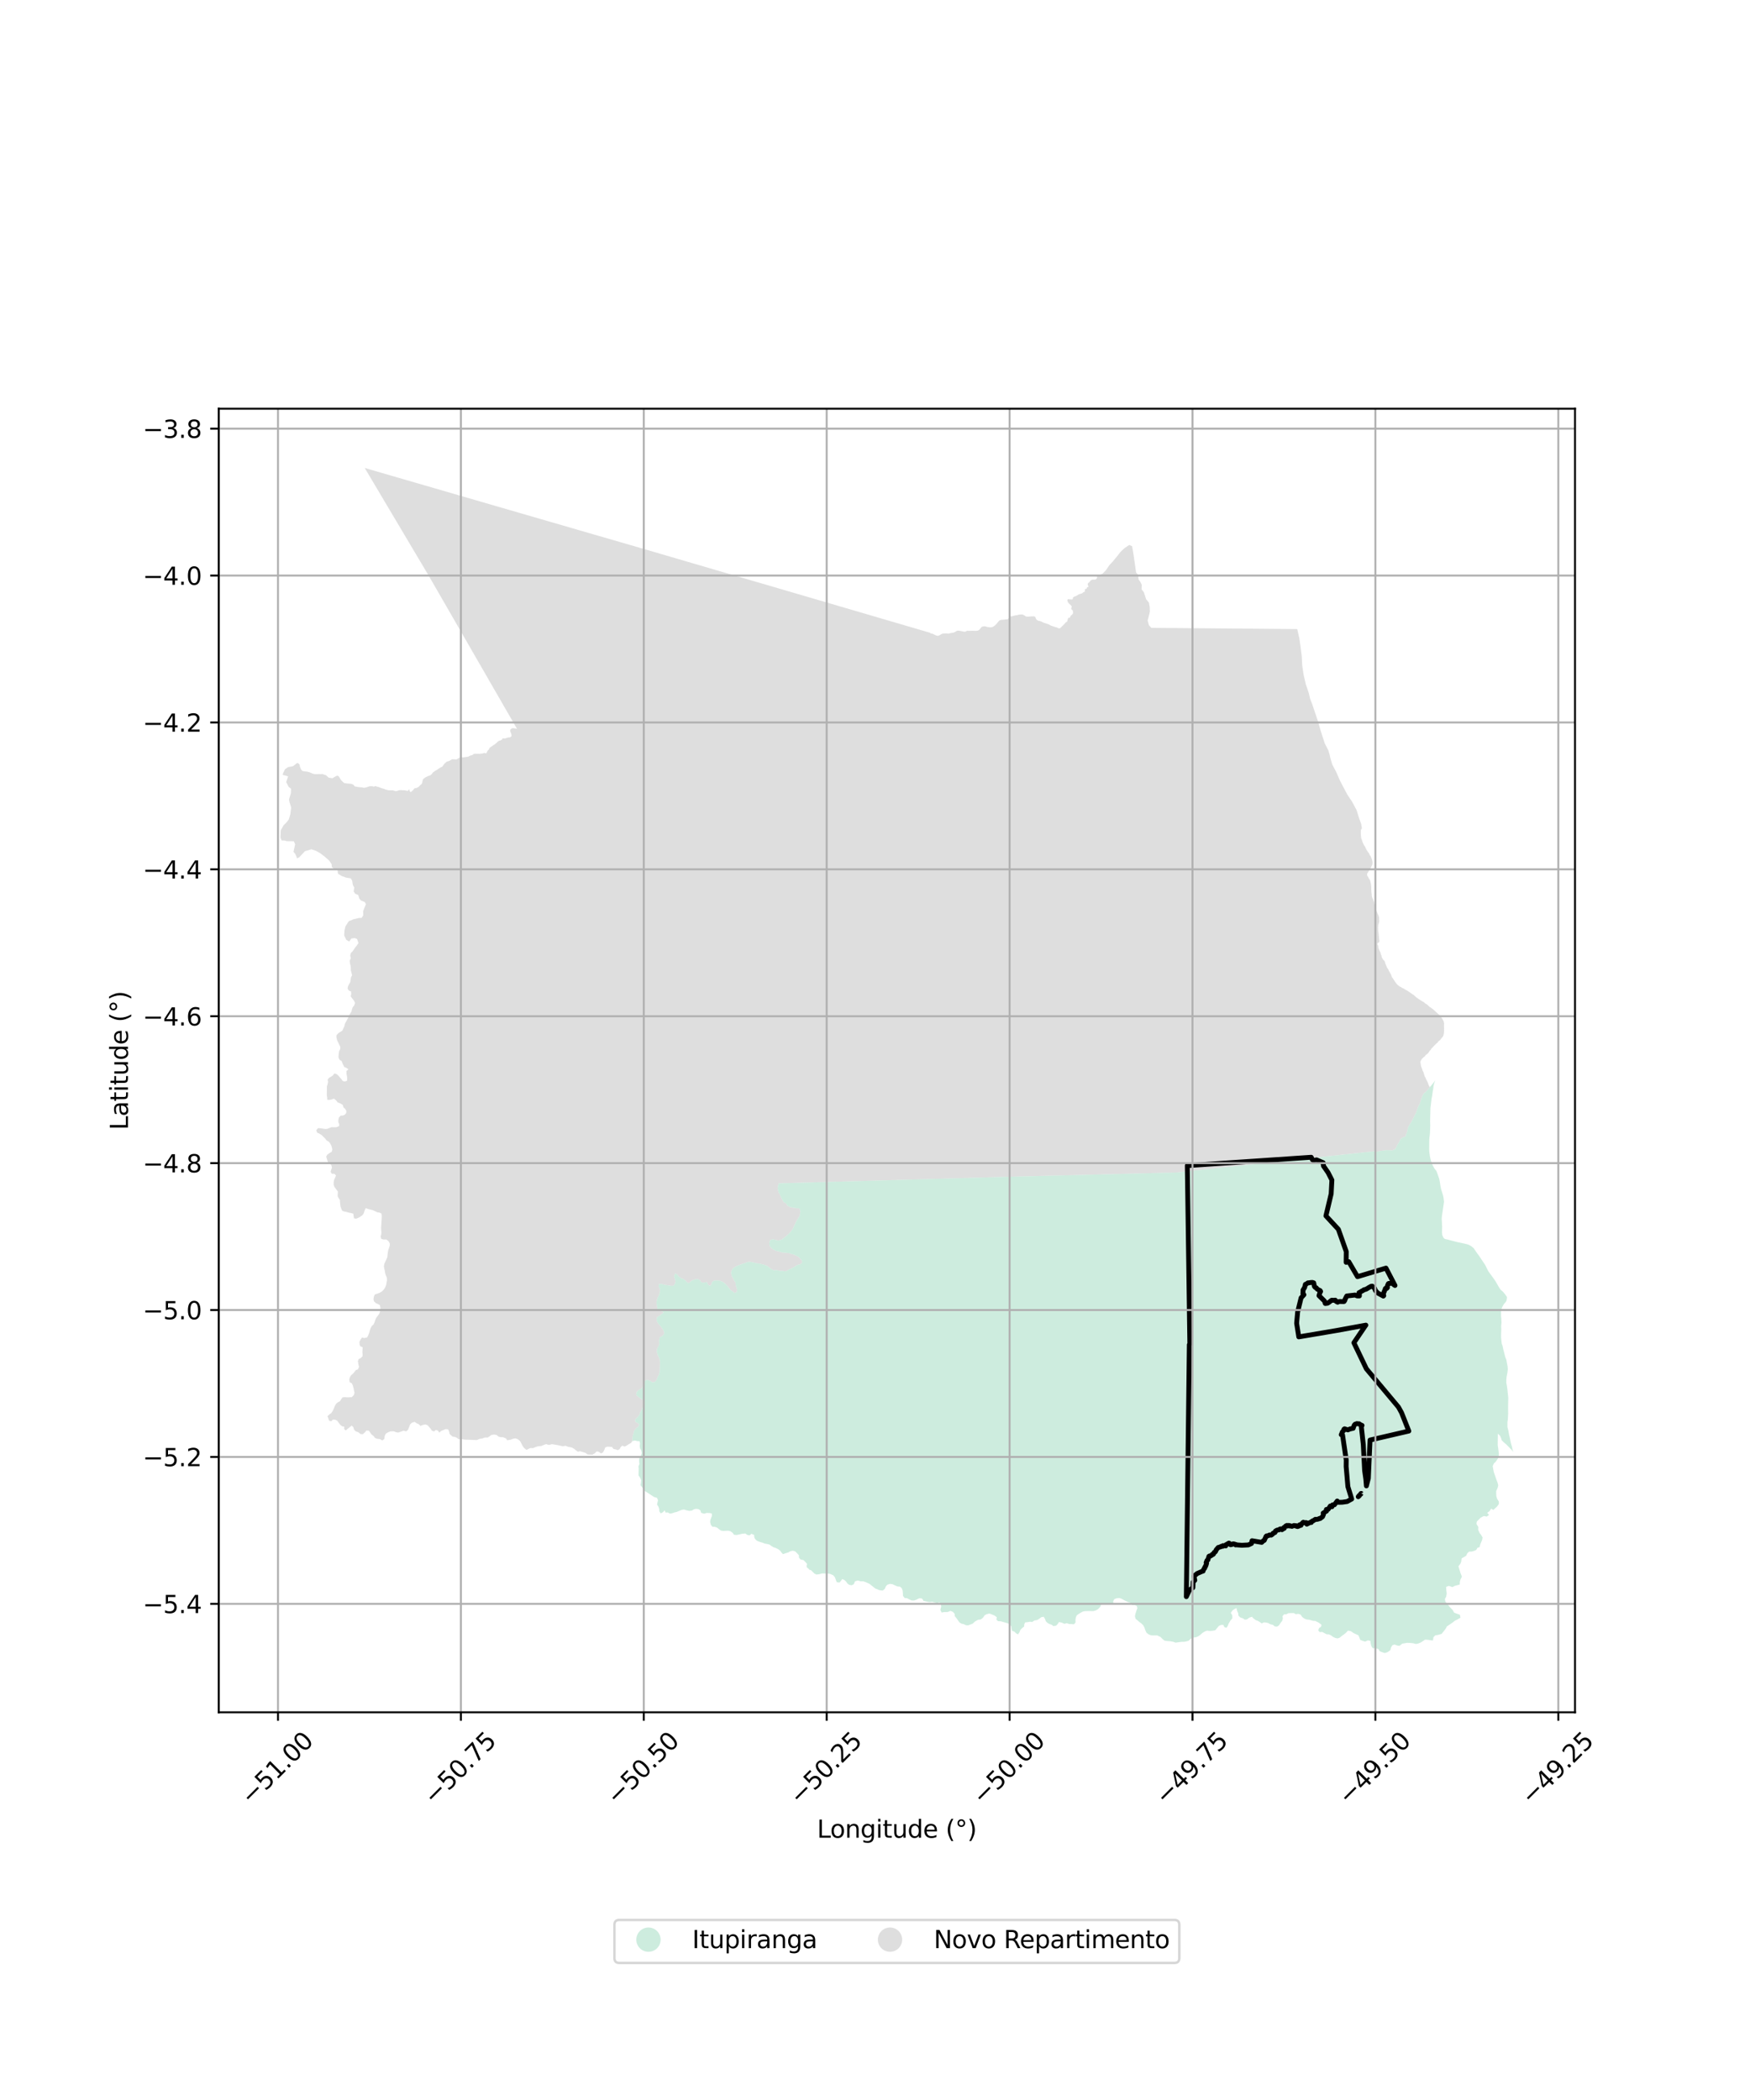 <?xml version="1.0" encoding="utf-8" standalone="no"?>
<!DOCTYPE svg PUBLIC "-//W3C//DTD SVG 1.1//EN"
  "http://www.w3.org/Graphics/SVG/1.1/DTD/svg11.dtd">
<svg xmlns:xlink="http://www.w3.org/1999/xlink" width="720pt" height="864pt" viewBox="0 0 720 864" xmlns="http://www.w3.org/2000/svg" version="1.1">
 <defs>
  <style type="text/css">*{stroke-linejoin: round; stroke-linecap: butt}</style>
 </defs>
 <g id="figure_1">
  <g id="patch_1">
   <path d="M 0 864 
L 720 864 
L 720 0 
L 0 0 
z
" style="fill: #ffffff"/>
  </g>
  <g id="axes_1">
   <g id="patch_2">
    <path d="M 90 704.481 
L 648 704.481 
L 648 168.159 
L 90 168.159 
z
" style="fill: #ffffff"/>
   </g>
   <g id="PatchCollection_1">
    <path d="M 567.235 384.366 
L 567.383 386.14 
L 567.511 387.103 
L 567.513 387.435 
L 567.331 387.728 
L 566.852 387.987 
L 566.702 388.222 
L 566.709 388.579 
L 566.944 388.886 
L 567.045 389.258 
L 567.051 389.558 
L 567.186 390.257 
L 567.546 391 
L 567.673 391.353 
L 567.964 391.874 
L 568.066 392.165 
L 568.081 392.437 
L 568.173 392.807 
L 568.384 393.121 
L 568.441 393.658 
L 568.532 393.932 
L 568.977 394.671 
L 569.195 394.961 
L 569.426 395.123 
L 569.744 395.576 
L 569.989 396.523 
L 570.18 396.892 
L 570.597 397.96 
L 570.789 398.319 
L 571.076 398.647 
L 571.293 399.071 
L 571.418 399.467 
L 571.71 399.825 
L 571.952 400.401 
L 572.253 400.786 
L 572.653 401.964 
L 572.864 402.295 
L 573.107 402.552 
L 573.333 403 
L 573.592 403.328 
L 573.888 403.825 
L 574.679 404.877 
L 575.181 405.356 
L 575.508 405.574 
L 575.817 405.865 
L 576.542 406.171 
L 576.76 406.411 
L 577.563 406.727 
L 578.04 407.084 
L 579.194 407.715 
L 579.486 407.936 
L 579.804 408.081 
L 580.004 408.303 
L 580.813 408.812 
L 581.142 409.1 
L 581.635 409.334 
L 581.987 409.705 
L 582.338 409.978 
L 582.563 410.238 
L 582.846 410.473 
L 583.172 410.637 
L 583.416 410.867 
L 584.478 411.569 
L 584.804 411.736 
L 585.344 412.103 
L 585.782 412.296 
L 586.31 412.789 
L 587.313 413.392 
L 587.464 413.626 
L 587.756 413.858 
L 587.991 414.146 
L 588.642 414.539 
L 588.909 414.777 
L 589.336 415.032 
L 592.398 417.759 
L 592.639 418.128 
L 593.249 418.898 
L 593.518 419.351 
L 593.617 419.65 
L 593.819 419.883 
L 593.898 420.068 
L 593.976 420.253 
L 594.128 421.066 
L 594.094 422.567 
L 594.128 422.845 
L 594.118 424.532 
L 594.036 425.322 
L 593.776 426.269 
L 593.281 426.927 
L 592.915 427.31 
L 592.63 427.789 
L 591.812 428.434 
L 591.393 429.025 
L 590.982 429.309 
L 588.893 431.453 
L 588.658 431.906 
L 588.224 432.302 
L 587.872 432.892 
L 587.188 433.674 
L 586.785 433.907 
L 586.518 434.168 
L 586.091 434.702 
L 585.591 435.07 
L 584.955 435.728 
L 584.496 436.508 
L 584.411 436.821 
L 584.411 437.14 
L 584.628 438.523 
L 584.913 439.398 
L 585.122 439.852 
L 585.273 440.415 
L 585.531 440.855 
L 585.691 441.292 
L 586.074 442.595 
L 586.319 443.144 
L 586.543 443.442 
L 586.737 444.045 
L 587.004 444.487 
L 587.261 445.026 
L 587.932 446.77 
L 588.113 447.027 
L 588.295 447.285 
L 587.666 448.055 
L 586.61 449.231 
L 585.782 449.879 
L 585.264 450.759 
L 584.829 451.915 
L 584.553 452.887 
L 584.201 453.869 
L 583.426 455.509 
L 582.505 458.011 
L 580.683 461.616 
L 579.98 462.657 
L 579.419 463.641 
L 579.109 464.76 
L 578.883 465.849 
L 578.5 466.682 
L 578.325 467.591 
L 577.096 468.005 
L 576.275 468.62 
L 575.537 470.039 
L 574.955 470.947 
L 574.109 472.705 
L 572.805 473.343 
L 571.25 473.215 
L 570.265 473.232 
L 568.942 473.428 
L 567.754 473.526 
L 566.711 473.819 
L 565.75 473.629 
L 564.671 473.745 
L 543.312 476.041 
L 513.781 479.211 
L 493.181 481.42 
L 484.034 482.401 
L 470.643 482.742 
L 430.113 483.77 
L 425.284 483.892 
L 415.251 484.145 
L 397.121 484.668 
L 320.392 486.864 
L 320.118 487.825 
L 319.95 488.95 
L 320.309 490.513 
L 320.769 491.283 
L 321.697 493.367 
L 322.409 494.546 
L 323.362 495.095 
L 323.931 496 
L 325.038 496.631 
L 327.802 497.122 
L 328.838 497.124 
L 329.273 498.193 
L 329.213 499.097 
L 328.921 500.415 
L 328.076 501.677 
L 327.391 502.911 
L 326.147 505.681 
L 325.217 506.889 
L 324.457 507.684 
L 323.144 508.837 
L 322.19 509.606 
L 321.43 510.074 
L 320.175 510.375 
L 319.137 510.154 
L 318.026 509.855 
L 316.796 510.265 
L 316.496 511.527 
L 316.604 512.489 
L 317.457 513.584 
L 318.353 514.187 
L 319.221 514.626 
L 320.642 514.954 
L 321.73 515.284 
L 324.614 515.557 
L 325.459 515.887 
L 326.579 516.19 
L 328.372 516.981 
L 329.767 518.411 
L 330.093 519.423 
L 329.307 520.137 
L 328.328 520.358 
L 327.449 520.796 
L 326.689 521.291 
L 325.629 521.895 
L 324.672 522.252 
L 323.937 522.744 
L 323.043 523.047 
L 321.815 522.854 
L 320.78 522.854 
L 319.389 522.5 
L 318.462 522.666 
L 317.567 522.253 
L 316.662 521.623 
L 315.735 520.88 
L 314.732 520.469 
L 312.742 519.921 
L 311.514 519.785 
L 308.762 519.155 
L 307.676 519.182 
L 306.721 519.567 
L 304.407 520.362 
L 303.261 520.83 
L 302.222 521.351 
L 301.379 522.092 
L 300.92 522.997 
L 300.811 523.876 
L 301.053 525.026 
L 301.571 525.877 
L 301.787 526.339 
L 302.007 526.81 
L 302.633 527.687 
L 302.691 528.732 
L 302.991 529.581 
L 303.26 530.54 
L 303.176 531.5 
L 302.258 531.995 
L 301.462 531.365 
L 300.568 530.734 
L 299.18 528.977 
L 298.359 528.155 
L 297.299 527.359 
L 296.094 526.894 
L 294.948 526.81 
L 293.779 526.893 
L 292.968 527.442 
L 292.717 528.32 
L 292.148 529.062 
L 291.22 528.456 
L 290.894 527.498 
L 289.807 527.689 
L 288.577 527.636 
L 288.084 526.84 
L 287.517 526.474 
L 287.191 526.263 
L 286.755 526.294 
L 286.019 526.346 
L 285.093 526.648 
L 284.221 527.169 
L 283.452 527.909 
L 282.608 527.554 
L 282.013 526.867 
L 281.278 526.307 
L 281.22 526.263 
L 280.292 525.907 
L 279.205 525.167 
L 278.601 524.343 
L 277.817 523.877 
L 277.324 525.029 
L 277.649 525.99 
L 277.926 527.088 
L 277.758 527.965 
L 277.19 528.979 
L 276.263 529.033 
L 273.234 528.567 
L 272.122 528.24 
L 271.11 528.322 
L 270.977 529.31 
L 271.495 530.325 
L 271.554 531.257 
L 271.329 532.134 
L 270.975 533.205 
L 270.543 533.971 
L 270.241 534.934 
L 270.107 535.837 
L 270.216 536.854 
L 270.433 537.949 
L 270.485 538.909 
L 271.781 539.142 
L 273.058 539.948 
L 272.298 540.604 
L 271.336 541.311 
L 270.276 541.993 
L 270.133 543.115 
L 270.425 543.967 
L 270.969 544.764 
L 271.838 545.757 
L 272.491 546.607 
L 273.135 547.736 
L 273.292 548.668 
L 272.583 549.624 
L 271.386 550.222 
L 271.185 551.565 
L 271.235 552.91 
L 270.985 553.811 
L 270.382 554.824 
L 270.216 556.085 
L 270.567 557.376 
L 270.968 558.201 
L 271.477 559.491 
L 271.553 560.505 
L 271.462 563.683 
L 271.353 564.645 
L 271.019 565.74 
L 270.525 566.588 
L 270.14 567.764 
L 269.398 568.583 
L 268.335 568.744 
L 267.522 568.111 
L 266.219 567.665 
L 265.291 568.21 
L 264.747 568.993 
L 264.515 570.14 
L 264.162 571.13 
L 262.565 572.044 
L 261.92 572.817 
L 261.844 573.35 
L 261.763 573.923 
L 262.857 574.92 
L 263.508 575.352 
L 263.628 575.408 
L 264.363 575.922 
L 264.589 576.864 
L 264.598 577.95 
L 264.389 578.963 
L 264.103 579.952 
L 263.401 581.053 
L 263.134 581.96 
L 262.65 582.704 
L 261.278 584.084 
L 261.443 585.043 
L 262.323 585.5 
L 263.032 586.072 
L 262.548 587.034 
L 261.797 587.586 
L 260.927 588.554 
L 260.668 589.68 
L 260.326 590.751 
L 260.191 591.739 
L 260.164 592.907 
L 259.615 593.687 
L 258.686 594.189 
L 257.851 594.744 
L 256.957 595.189 
L 256.078 594.785 
L 255.374 595.339 
L 254.975 596.138 
L 254.222 596.636 
L 253.319 596.316 
L 252.39 596.13 
L 251.78 595.313 
L 249.933 595.192 
L 249.036 595.5 
L 248.527 596.765 
L 248.016 597.647 
L 247.206 597.981 
L 246.485 597.385 
L 245.534 597.144 
L 244.589 598.028 
L 243.668 598.503 
L 242.666 598.483 
L 241.705 598.41 
L 240.944 597.786 
L 238.678 597.065 
L 237.751 597.263 
L 236.955 596.722 
L 236.243 596.122 
L 235.233 595.528 
L 233.787 595.266 
L 232.666 594.838 
L 232.355 594.894 
L 232.11 594.938 
L 231.554 595.038 
L 229.287 594.534 
L 227.081 594.17 
L 225.833 594.509 
L 224.663 594.134 
L 222.648 594.944 
L 221.37 595.038 
L 220.475 595.318 
L 219.313 595.793 
L 218.167 595.775 
L 216.597 596.533 
L 215.549 595.658 
L 215.032 594.921 
L 214.481 593.803 
L 213.919 592.821 
L 212.907 592.062 
L 212.062 591.794 
L 211.085 591.938 
L 210.031 592.358 
L 208.642 592.562 
L 208.174 591.798 
L 206.971 591.313 
L 206.043 591.321 
L 205.064 591.055 
L 204.404 590.429 
L 203.317 590.219 
L 202.196 590.367 
L 201.385 590.974 
L 200.624 591.447 
L 199.487 591.428 
L 198.591 591.77 
L 198.123 591.894 
L 197.291 591.984 
L 196.339 592.448 
L 196.172 592.46 
L 196.002 592.473 
L 191.338 592.312 
L 189.583 592.072 
L 188.654 592.141 
L 188 591.545 
L 187.154 591.195 
L 186.168 591.039 
L 184.99 590.005 
L 184.764 588.967 
L 184.38 588.065 
L 183.342 587.961 
L 181.443 588.77 
L 180.741 589.434 
L 180.188 588.589 
L 179.32 588.323 
L 178.582 588.932 
L 177.682 588.61 
L 177.138 587.763 
L 175.876 586.348 
L 175.022 586.053 
L 173.885 586.282 
L 173.016 586.671 
L 172.271 585.939 
L 171.401 585.588 
L 170.608 584.992 
L 169.436 585.357 
L 168.734 586.046 
L 167.906 588.189 
L 167.155 588.908 
L 166.059 588.616 
L 163.834 589.4 
L 162.881 589.243 
L 162.004 588.866 
L 160.575 588.909 
L 159.528 589.35 
L 158.716 589.878 
L 158.265 590.841 
L 158.14 592.045 
L 157.296 592.655 
L 156.31 592.086 
L 155.14 591.959 
L 154.269 591.581 
L 153.717 590.82 
L 152.842 590.166 
L 151.771 588.614 
L 150.709 588.567 
L 150.113 589.339 
L 149.305 590.059 
L 148.324 590.011 
L 147.471 589.276 
L 146.35 588.902 
L 145.665 588.197 
L 145.389 587.21 
L 144.729 586.503 
L 142.186 588.551 
L 141.583 587.897 
L 141.628 586.963 
L 140.758 586.833 
L 139.963 586.182 
L 138.727 584.521 
L 137.933 584.089 
L 136.977 584.069 
L 136.274 584.757 
L 135.382 584.491 
L 135.096 583.562 
L 134.738 582.687 
L 135.466 581.969 
L 136.226 581.472 
L 136.819 580.617 
L 137.461 579.269 
L 137.78 578.418 
L 138.292 577.537 
L 139.052 576.928 
L 139.897 576.484 
L 140.373 575.658 
L 140.943 574.94 
L 141.952 574.823 
L 142.848 574.926 
L 144.754 574.831 
L 145.532 574.001 
L 145.882 573.041 
L 145.597 571.891 
L 145.43 570.961 
L 145.121 569.923 
L 144.738 569.131 
L 143.894 568.698 
L 143.691 567.714 
L 143.876 566.807 
L 144.469 565.761 
L 145.172 565.21 
L 145.79 564.519 
L 146.335 563.75 
L 147.28 563.357 
L 147.705 562.395 
L 147.455 561.329 
L 147.254 560.069 
L 147.521 559.192 
L 148.414 558.718 
L 149.12 558.082 
L 149.194 557.178 
L 149.076 556.248 
L 149.227 554.302 
L 148.215 553.897 
L 147.939 552.995 
L 147.881 552.119 
L 148.416 551.017 
L 148.977 550.275 
L 149.82 550.514 
L 151.024 550.287 
L 151.527 549.351 
L 151.854 548.498 
L 152.172 547.317 
L 152.514 546.356 
L 153 545.532 
L 153.702 544.895 
L 154.078 544.07 
L 154.394 543.11 
L 154.769 542.23 
L 156.042 540.52 
L 156.502 539.105 
L 156.501 538.139 
L 156.335 537.015 
L 155.565 536.533 
L 154.746 536.204 
L 153.893 535.45 
L 153.642 534.531 
L 153.867 533.376 
L 154.235 532.56 
L 155.33 532.215 
L 156.292 531.855 
L 157.052 531.39 
L 157.774 530.694 
L 158.375 529.9 
L 158.818 528.844 
L 159.194 526.861 
L 159.161 525.652 
L 158.752 524.754 
L 158.466 523.825 
L 158.334 522.919 
L 157.941 521.156 
L 158.106 520.042 
L 158.575 518.987 
L 158.956 518.132 
L 159.146 517.704 
L 159.336 517.277 
L 159.544 515.464 
L 159.738 514.342 
L 160.364 512.529 
L 160.381 511.609 
L 159.828 510.602 
L 158.927 509.957 
L 157.779 509.963 
L 156.894 509.742 
L 156.593 508.759 
L 156.767 508.17 
L 156.86 507.876 
L 156.927 506.954 
L 156.836 505.996 
L 156.802 505.029 
L 157.044 501.296 
L 157.069 500.246 
L 156.979 499.356 
L 156.184 498.907 
L 155.293 498.789 
L 153.36 497.883 
L 151.502 497.445 
L 150.482 497.056 
L 149.996 498.12 
L 149.645 499.224 
L 149.103 499.938 
L 148.349 500.507 
L 147.572 500.98 
L 146.486 501.422 
L 145.615 501.233 
L 145.355 499.331 
L 144.269 499.047 
L 143.367 498.871 
L 142.462 498.594 
L 141.593 498.464 
L 140.774 498.1 
L 140.396 497.274 
L 140.098 496.407 
L 139.965 495.429 
L 139.821 493.653 
L 139.294 492.878 
L 138.902 492.074 
L 139.017 490.237 
L 137.564 488.293 
L 137.296 487.418 
L 137.27 486.506 
L 137.432 485.564 
L 138.248 483.65 
L 137.612 482.937 
L 136.5 482.886 
L 136.024 482.119 
L 136.261 481.257 
L 136.584 480.448 
L 136.31 479.334 
L 135.43 478.573 
L 134.802 477.896 
L 134.219 475.858 
L 134.655 475.056 
L 135.607 474.383 
L 136.476 473.874 
L 136.711 473.019 
L 136.56 472.108 
L 136.274 471.22 
L 135.781 470.335 
L 135.154 469.653 
L 134.369 469.206 
L 133.752 468.404 
L 132.301 466.962 
L 131.325 466.362 
L 130.499 466.025 
L 130.128 465 
L 130.841 464.168 
L 131.752 464.18 
L 133.683 464.493 
L 134.619 464.459 
L 136.401 463.75 
L 137.289 463.792 
L 138.433 463.76 
L 139.495 463.346 
L 139.57 462.467 
L 139.203 461.633 
L 139.229 460.741 
L 139.396 459.831 
L 140.114 459.031 
L 141.017 458.97 
L 141.846 458.641 
L 142.437 457.937 
L 142.495 457.031 
L 142.052 456.255 
L 141.36 455.677 
L 140.992 454.571 
L 140.351 454.181 
L 140.021 453.98 
L 138.95 453.573 
L 138.233 452.678 
L 137.378 451.992 
L 136.568 452.334 
L 135.582 452.553 
L 134.645 452.473 
L 134.628 451.594 
L 134.469 450.664 
L 134.452 449.758 
L 134.493 448.851 
L 134.493 446.969 
L 134.796 446.059 
L 134.979 445.089 
L 134.805 444.227 
L 135.322 443.478 
L 136.099 443.037 
L 136.894 442.518 
L 137.612 441.642 
L 138.65 441.997 
L 139.321 442.665 
L 140.515 444.042 
L 141.041 444.768 
L 141.902 444.96 
L 142.815 444.629 
L 142.832 443.619 
L 142.747 442.703 
L 142.564 441.838 
L 142.545 440.673 
L 143.367 439.905 
L 142.447 439.328 
L 141.635 438.999 
L 140.849 437.335 
L 140.539 436.509 
L 139.736 436.076 
L 139.268 435.15 
L 139.294 434.23 
L 139.52 432.456 
L 139.953 431.665 
L 140.03 430.759 
L 138.725 428.041 
L 138.424 426.921 
L 138.417 425.96 
L 139.176 425.097 
L 140.875 424.011 
L 141.71 422.144 
L 141.87 421.251 
L 142.782 419.615 
L 143.232 418.745 
L 143.634 417.832 
L 144.092 416.981 
L 144.569 416.231 
L 144.812 415.267 
L 145.096 414.417 
L 145.673 413.743 
L 146.092 412.653 
L 145.724 411.849 
L 144.295 409.948 
L 144.521 408.937 
L 144.435 407.901 
L 143.55 407.599 
L 143.007 406.755 
L 143.157 405.875 
L 143.518 405.072 
L 144.093 404.102 
L 144.419 402.071 
L 144.855 401.283 
L 144.619 400.201 
L 144.352 399.244 
L 144.343 398.354 
L 144.269 397.463 
L 143.985 396.328 
L 143.877 395.205 
L 144.337 394.247 
L 144.069 393.127 
L 144.38 392.067 
L 145.03 391.477 
L 146.084 389.912 
L 146.802 389.005 
L 147.489 387.998 
L 146.921 386.343 
L 145.991 385.952 
L 144.571 386.114 
L 143.675 387.386 
L 142.447 386.644 
L 141.601 384.858 
L 141.728 382.821 
L 142.128 381.114 
L 143.516 378.977 
L 144.504 378.615 
L 145.346 378.24 
L 147.763 377.662 
L 148.742 377.671 
L 149.445 376.596 
L 149.428 375.435 
L 149.419 374.883 
L 149.931 373.491 
L 150.557 372.031 
L 150.09 371.124 
L 148.476 370.468 
L 147.789 369.631 
L 147.395 368.23 
L 146.184 367.746 
L 145.507 366.791 
L 145.766 365.166 
L 145.19 364.165 
L 144.862 362.31 
L 144.335 361.398 
L 142.389 361.071 
L 140.507 360.38 
L 139.044 359.458 
L 138.876 358.045 
L 137.572 357.712 
L 136.502 356.633 
L 136.443 355.528 
L 135.447 354.072 
L 133.632 352.478 
L 131.869 351.109 
L 129.82 349.971 
L 128.115 349.424 
L 125.43 350.235 
L 123.116 352.715 
L 122.245 353.13 
L 121.517 351.391 
L 120.748 350.459 
L 121.432 347.335 
L 120.848 346.103 
L 118.014 346.062 
L 117.02 345.791 
L 115.883 345.789 
L 115.364 344.593 
L 115.531 341.555 
L 116.685 339.547 
L 117.948 338.262 
L 118.808 337.18 
L 119.426 335.131 
L 119.795 332.258 
L 119.086 329.971 
L 118.909 328.957 
L 119.687 326.263 
L 119.745 324.513 
L 118.758 323.728 
L 117.747 321.778 
L 118.541 319.42 
L 116.266 318.776 
L 116.586 317.832 
L 116.887 317.326 
L 117.128 316.715 
L 117.279 316.477 
L 118.434 315.676 
L 118.851 315.537 
L 119.737 315.414 
L 120.631 315.206 
L 121.015 314.847 
L 121.35 314.638 
L 121.845 314.213 
L 122.28 313.944 
L 122.573 313.992 
L 122.831 314.141 
L 123.141 314.416 
L 123.283 314.729 
L 123.384 315.362 
L 123.474 315.664 
L 123.616 315.895 
L 123.734 316.307 
L 124.143 316.938 
L 124.418 317.148 
L 124.703 317.272 
L 126.434 317.494 
L 127.411 317.767 
L 128.734 318.326 
L 129.711 318.516 
L 130.85 318.511 
L 131.476 318.462 
L 132.037 318.523 
L 132.338 318.434 
L 132.88 318.479 
L 133.106 318.638 
L 134.016 318.888 
L 134.72 319.465 
L 134.922 319.71 
L 135.196 319.908 
L 135.489 319.997 
L 136.718 320.185 
L 137.027 320.059 
L 137.654 319.66 
L 137.958 319.537 
L 138.182 319.353 
L 138.768 319.121 
L 139.361 319.366 
L 139.487 319.623 
L 139.694 319.849 
L 139.829 320.165 
L 140.033 320.506 
L 140.136 320.677 
L 140.238 320.848 
L 140.561 321.184 
L 140.884 321.519 
L 141.534 322.1 
L 141.811 322.225 
L 142.163 322.221 
L 142.538 322.332 
L 144.461 322.466 
L 145.156 322.73 
L 145.458 322.928 
L 145.891 323.461 
L 146.133 323.613 
L 146.41 323.623 
L 146.695 323.706 
L 147.471 323.828 
L 149.085 323.959 
L 149.386 324.069 
L 149.728 324.123 
L 150.105 324.082 
L 151.118 323.816 
L 152.011 323.499 
L 152.741 323.453 
L 153.316 323.496 
L 153.617 323.62 
L 153.902 323.63 
L 154.143 323.501 
L 154.419 323.426 
L 154.796 323.476 
L 155.073 323.655 
L 156.004 323.858 
L 156.268 323.997 
L 156.585 324.091 
L 156.944 324.289 
L 158.081 324.568 
L 158.627 324.833 
L 159.913 325.161 
L 161.533 325.149 
L 161.804 325.2 
L 162.689 325.502 
L 163.291 325.425 
L 163.72 325.263 
L 164.404 325.077 
L 164.672 325.07 
L 166.61 325.16 
L 167.697 325.412 
L 168.208 324.938 
L 168.367 324.676 
L 168.543 325.387 
L 168.693 325.678 
L 169.029 325.922 
L 170.114 324.93 
L 170.221 324.643 
L 170.724 324.273 
L 171.418 324.188 
L 172.246 323.728 
L 172.521 323.389 
L 172.807 323.194 
L 172.991 322.907 
L 173.334 322.712 
L 173.534 322.476 
L 173.668 322.19 
L 173.894 321.069 
L 173.993 320.756 
L 174.188 320.466 
L 174.955 319.881 
L 176.269 319.243 
L 176.928 319.032 
L 177.431 318.699 
L 178.189 317.742 
L 179.362 316.932 
L 179.712 316.813 
L 180.734 316.058 
L 181.545 315.607 
L 181.829 315.505 
L 182.105 315.297 
L 182.296 315.037 
L 182.482 314.665 
L 183.133 313.919 
L 183.443 313.717 
L 183.659 313.462 
L 183.976 313.321 
L 184.656 313.136 
L 184.981 312.984 
L 185.808 312.473 
L 186.119 312.376 
L 187.248 312.426 
L 187.59 312.482 
L 188.182 312.302 
L 188.366 312.096 
L 188.977 311.728 
L 189.462 311.612 
L 189.823 311.569 
L 190.674 311.609 
L 192.297 311.357 
L 192.563 311.356 
L 193.133 311.031 
L 193.71 310.803 
L 194.26 310.704 
L 194.547 310.526 
L 194.806 310.252 
L 195.106 310.139 
L 195.432 310.097 
L 197.154 310.136 
L 198.534 310.007 
L 199.104 309.798 
L 199.413 309.758 
L 199.663 309.907 
L 199.948 309.949 
L 200.188 309.782 
L 200.406 309.219 
L 200.8 308.669 
L 201.043 308.46 
L 201.226 308.227 
L 201.352 307.85 
L 201.527 307.569 
L 201.803 307.439 
L 202.038 307.239 
L 202.306 307.121 
L 202.538 306.912 
L 203.76 306.078 
L 203.987 305.858 
L 204.263 305.688 
L 204.53 305.384 
L 205.032 304.942 
L 205.417 304.749 
L 205.726 304.694 
L 206.386 304.405 
L 206.772 303.868 
L 207.048 303.791 
L 207.848 303.839 
L 208.435 303.615 
L 209.196 303.407 
L 209.847 303.364 
L 210.157 303.158 
L 210.425 302.884 
L 210.466 302.565 
L 210.29 301.785 
L 210.178 301.461 
L 210.033 301.197 
L 209.905 300.551 
L 209.991 300.207 
L 210.155 299.982 
L 210.682 299.65 
L 211.018 299.585 
L 211.821 299.666 
L 212.714 299.867 
L 212.443 299.398 
L 207.063 290.066 
L 196.762 272.2 
L 176.42 236.918 
L 175.648 235.618 
L 171.864 229.251 
L 165.959 219.31 
L 150.056 192.537 
L 203.432 208.036 
L 213.629 210.995 
L 222.757 213.642 
L 245.054 220.107 
L 264.748 225.818 
L 280.975 230.568 
L 281.501 230.722 
L 287.351 232.433 
L 298.242 235.618 
L 328.612 244.502 
L 329.24 244.686 
L 378.101 259.002 
L 382.718 260.354 
L 382.844 260.564 
L 383.129 260.669 
L 383.403 260.673 
L 383.848 260.799 
L 385.169 261.462 
L 385.953 261.628 
L 386.892 261.177 
L 387.192 260.954 
L 387.559 260.789 
L 387.884 260.68 
L 389.174 260.604 
L 390.126 260.681 
L 390.519 260.638 
L 391.022 260.475 
L 392.358 260.261 
L 392.626 260.159 
L 393.689 259.543 
L 394.042 259.465 
L 394.782 259.501 
L 396.775 259.91 
L 397.208 259.85 
L 397.803 259.553 
L 398.079 259.51 
L 398.714 259.551 
L 400.035 259.504 
L 401.572 259.539 
L 402.02 259.488 
L 402.402 259.398 
L 402.711 259.25 
L 403.054 258.963 
L 403.829 257.974 
L 404.084 257.85 
L 404.782 257.679 
L 405.11 257.674 
L 405.653 257.767 
L 405.93 257.89 
L 406.633 258.015 
L 407.544 258.103 
L 407.813 258.089 
L 408.513 257.896 
L 409.392 257.301 
L 409.599 257.051 
L 409.85 256.859 
L 410.486 256.022 
L 410.737 255.789 
L 411.003 255.447 
L 411.508 255.125 
L 412.166 254.994 
L 412.736 254.994 
L 413.386 254.884 
L 414.659 254.768 
L 415.57 253.546 
L 415.855 253.615 
L 416.129 253.616 
L 417.252 253.292 
L 418.146 253.116 
L 418.498 253.105 
L 418.888 252.965 
L 419.676 252.822 
L 420.63 252.833 
L 421.29 253.108 
L 421.725 253.354 
L 421.984 253.582 
L 422.302 253.682 
L 423.45 253.683 
L 423.456 253.683 
L 424.09 253.609 
L 425.402 253.573 
L 425.703 253.702 
L 425.965 253.887 
L 426.231 254.559 
L 426.398 254.833 
L 426.591 255.05 
L 427.143 255.367 
L 427.886 255.529 
L 428.688 255.816 
L 428.965 255.99 
L 429.585 256.256 
L 431.367 256.829 
L 432.385 257.398 
L 434.242 258.021 
L 434.802 258.146 
L 435.453 258.46 
L 435.82 258.54 
L 436.112 258.473 
L 436.331 258.308 
L 436.757 257.897 
L 436.916 257.678 
L 437.451 257.214 
L 437.784 256.841 
L 438.036 256.639 
L 438.421 256.16 
L 438.656 255.954 
L 438.947 255.817 
L 439.15 255.529 
L 439.25 254.953 
L 439.434 254.413 
L 439.602 254.194 
L 440.167 254.145 
L 440.305 253.858 
L 440.387 253.558 
L 440.629 253.257 
L 441.14 252.831 
L 441.349 252.571 
L 441.473 252.228 
L 441.423 251.36 
L 441.29 251.072 
L 441.005 250.853 
L 440.73 250.565 
L 440.771 250.197 
L 440.897 249.869 
L 440.906 249.4 
L 440.747 249.183 
L 439.994 248.512 
L 439.402 247.83 
L 439.123 246.977 
L 439.217 246.71 
L 439.409 246.513 
L 440.998 246.652 
L 441.29 246.574 
L 441.45 245.992 
L 441.617 245.705 
L 441.833 245.541 
L 442.593 245.291 
L 443.404 244.827 
L 443.614 244.643 
L 444.166 244.42 
L 445.262 244.09 
L 445.47 243.857 
L 445.781 243.656 
L 446.097 243.543 
L 446.34 243.31 
L 446.372 242.637 
L 446.481 242.322 
L 447.074 242.281 
L 447.117 241.992 
L 447.269 241.604 
L 447.619 241.556 
L 447.837 241.337 
L 447.495 240.502 
L 447.568 240.158 
L 447.727 239.83 
L 448.013 239.706 
L 448.237 239.503 
L 448.355 239.241 
L 448.781 238.789 
L 449.1 238.586 
L 449.409 238.503 
L 450.303 238.501 
L 450.872 238.38 
L 451.266 237.942 
L 451.365 237.639 
L 451.357 237.263 
L 451.039 236.959 
L 451.525 236.725 
L 453.506 236.153 
L 454.029 235.618 
L 455.095 234.529 
L 456.305 232.658 
L 457.804 231.058 
L 459.501 229.006 
L 461.032 227.049 
L 462.688 225.479 
L 464.611 224.215 
L 465.779 224.719 
L 466.349 228.033 
L 467.419 235.516 
L 467.501 235.618 
L 468.088 236.352 
L 468.305 237.04 
L 468.432 238.375 
L 469.218 239.484 
L 469.752 240.607 
L 469.677 242.469 
L 470.638 243.699 
L 471.549 246.561 
L 472.695 247.915 
L 473.012 249.653 
L 473.096 251.569 
L 472.746 253.141 
L 472.168 255.275 
L 472.384 256.071 
L 472.694 257.219 
L 473.664 258.312 
L 521.104 258.719 
L 533.717 258.828 
L 534.586 262.618 
L 535.089 266.164 
L 535.58 269.998 
L 535.781 273.869 
L 536.366 277.757 
L 537.26 281.57 
L 538.498 285.223 
L 539.034 287.566 
L 539.912 289.799 
L 542.252 296.78 
L 543.231 300.246 
L 545.047 305.881 
L 545.887 307.501 
L 546.492 308.666 
L 547.078 310.665 
L 547.379 311.994 
L 548.106 314.496 
L 549.778 317.658 
L 551.308 321.189 
L 554.294 326.861 
L 554.929 327.813 
L 556.266 329.816 
L 558.147 333.331 
L 559.076 336.35 
L 560.046 339.058 
L 560.322 340.787 
L 559.879 341.509 
L 559.87 343.179 
L 560.029 344.837 
L 560.758 346.862 
L 561.317 347.927 
L 561.658 348.364 
L 561.843 348.927 
L 562.111 349.337 
L 562.288 349.783 
L 562.613 350.195 
L 562.84 350.619 
L 563.091 350.876 
L 563.357 351.316 
L 563.41 351.449 
L 563.566 351.835 
L 563.867 352.204 
L 564.025 352.478 
L 564.194 352.97 
L 564.353 353.285 
L 564.585 353.998 
L 564.695 354.749 
L 564.703 355.174 
L 564.596 355.859 
L 564.403 356.146 
L 563.852 357.354 
L 562.844 358.853 
L 562.454 359.529 
L 562.488 360.16 
L 562.619 360.459 
L 562.857 360.719 
L 563.19 361.472 
L 563.384 361.677 
L 563.743 362.348 
L 564.069 363.804 
L 564.176 364.929 
L 564.195 366.228 
L 564.286 367.418 
L 564.359 367.846 
L 564.387 368.486 
L 564.469 368.965 
L 564.654 369.525 
L 564.887 369.922 
L 565.037 370.525 
L 565.348 371.276 
L 565.39 371.566 
L 565.514 371.866 
L 565.573 372.168 
L 565.707 372.412 
L 565.681 373.431 
L 565.792 373.777 
L 566.183 374.393 
L 566.385 374.958 
L 566.544 375.214 
L 566.718 375.803 
L 567.071 376.492 
L 567.394 377.394 
L 567.454 379.248 
L 567.061 380.526 
L 566.978 381.562 
L 567.019 382.83 
L 567.235 384.366 
" clip-path="url(#p1cf4802702)" style="fill: #cccccc; fill-opacity: 0.65"/>
    <path d="M 509.793 664.992 
L 509.519 664.734 
L 509.435 663.748 
L 509 662.787 
L 508.706 661.609 
L 507.862 662.018 
L 507.177 662.532 
L 507.016 662.653 
L 506.39 663.604 
L 506.986 664.537 
L 507.035 665.796 
L 506.217 666.78 
L 505.505 667.957 
L 505.153 668.886 
L 504.578 669.735 
L 503.706 669.406 
L 503.331 668.529 
L 502.402 668.554 
L 501.449 668.961 
L 500.763 669.836 
L 499.979 670.738 
L 498.806 670.956 
L 497.854 671.036 
L 496.576 670.896 
L 495.539 671.304 
L 494.668 671.879 
L 493.791 672.671 
L 493.053 673.188 
L 492.078 673.599 
L 491.172 673.733 
L 490.002 674.17 
L 488.967 675.07 
L 488.098 675.314 
L 487.832 675.361 
L 487.566 675.409 
L 487.034 675.504 
L 486.132 675.502 
L 483.657 675.824 
L 482.652 675.466 
L 481.423 675.246 
L 480.094 675.16 
L 479.082 674.993 
L 478.356 674.39 
L 477.453 673.483 
L 476.099 672.85 
L 474.567 672.874 
L 473.564 672.818 
L 472.587 672.432 
L 471.691 671.743 
L 471.172 670.594 
L 470.848 669.58 
L 470.303 668.619 
L 469.543 667.904 
L 468.814 667.356 
L 467.235 666.037 
L 466.943 664.967 
L 467.135 664.009 
L 467.568 662.641 
L 467.954 661.63 
L 467.728 660.836 
L 467.688 660.697 
L 466.784 660.367 
L 465.781 660.336 
L 465.126 659.458 
L 463.983 659.073 
L 462.604 658.412 
L 461.457 657.779 
L 460.588 657.477 
L 459.391 657.583 
L 458.464 657.936 
L 458.029 658.702 
L 458.019 659.607 
L 456.775 659.632 
L 455.814 660.039 
L 454.893 659.928 
L 453.939 659.87 
L 452.988 660.197 
L 452.711 661.044 
L 451.783 662.029 
L 450.828 662.576 
L 449.877 662.846 
L 448.334 662.823 
L 446.666 662.839 
L 445.63 663.001 
L 444.65 663.49 
L 443.666 664.117 
L 442.955 664.665 
L 442.602 665.567 
L 442.484 666.579 
L 442.51 667.539 
L 441.857 668.277 
L 440.988 668.192 
L 439.928 668.161 
L 438.864 667.833 
L 437.912 668.074 
L 436.85 667.607 
L 435.699 667.34 
L 435.22 668.098 
L 434.557 668.836 
L 434.087 668.911 
L 433.388 669.023 
L 432.654 668.448 
L 431.758 668.17 
L 430.888 667.647 
L 430.259 666.989 
L 429.968 666.11 
L 429.4 665.179 
L 428.388 665.368 
L 427.602 665.995 
L 426.674 666.541 
L 425.613 666.704 
L 424.65 667.329 
L 423.78 667.218 
L 422.776 667.407 
L 421.799 667.487 
L 421.413 668.28 
L 421.357 669.183 
L 420.619 669.785 
L 419.86 670.523 
L 419.441 671.535 
L 418.839 672.436 
L 418.761 672.393 
L 418.004 671.97 
L 417.314 671.276 
L 416.398 670.98 
L 416.18 670.046 
L 416.106 669.144 
L 415.252 668.158 
L 414.141 667.726 
L 411.773 667.057 
L 410.627 666.999 
L 409.952 666.366 
L 410.119 665.381 
L 409.189 664.691 
L 407.944 664.169 
L 407.016 663.863 
L 405.956 664.132 
L 405.135 664.541 
L 404.423 665.581 
L 403.52 666.291 
L 402.402 666.423 
L 401.173 667.106 
L 400.187 668.009 
L 398.31 668.739 
L 397.386 668.654 
L 396.514 668.213 
L 395.554 668.017 
L 394.741 667.494 
L 393.412 665.623 
L 392.818 664.91 
L 392.768 663.978 
L 392.056 663.181 
L 391.055 662.765 
L 389.909 663.228 
L 388.489 663.251 
L 387.401 663.438 
L 386.883 662.339 
L 387.217 661.08 
L 387.083 660.064 
L 386.54 659.211 
L 385.611 659.594 
L 383.504 659.016 
L 382.574 659.142 
L 382.403 659.165 
L 381.404 658.954 
L 379.936 658.643 
L 379.601 657.972 
L 379.141 657.622 
L 378.178 657.594 
L 376.957 658.19 
L 376.079 658.49 
L 375.125 658.486 
L 374.098 658.045 
L 373.169 657.546 
L 372.191 657.46 
L 371.514 656.608 
L 371.464 655.403 
L 371.354 654.332 
L 370.978 653.399 
L 370.269 652.793 
L 369.182 652.707 
L 367.142 651.768 
L 366.187 651.654 
L 365.041 652.008 
L 364.415 652.773 
L 364.03 653.729 
L 363.152 654.414 
L 361.899 654.272 
L 360.108 653.552 
L 357.741 651.65 
L 356.222 650.961 
L 355.209 650.599 
L 354.098 650.595 
L 352.953 650.262 
L 351.782 650.585 
L 351.286 651.764 
L 350.436 652.227 
L 349.373 652.059 
L 348.645 651.479 
L 348.126 650.709 
L 347.343 650.021 
L 346.521 649.691 
L 345.977 650.428 
L 345.378 651.111 
L 344.231 650.943 
L 343.504 648.938 
L 342.877 648.167 
L 341.658 647.588 
L 340.725 647.419 
L 339.454 647.386 
L 338.304 647.355 
L 337.073 647.652 
L 335.937 647.814 
L 335.059 647.4 
L 333.681 646.037 
L 332.954 645.813 
L 332.842 645.723 
L 332.756 645.46 
L 332.685 645.36 
L 332.499 645.348 
L 332.396 645.279 
L 332.403 645.129 
L 332.219 645.05 
L 332.06 644.97 
L 331.954 644.87 
L 331.916 644.773 
L 331.882 644.502 
L 331.882 643.995 
L 332.075 643.463 
L 331.345 642.641 
L 330.561 641.868 
L 329.365 641.619 
L 328.711 640.849 
L 328.686 639.862 
L 327.987 639.092 
L 327.14 638.265 
L 326.188 638.015 
L 325.149 638.23 
L 324.388 638.693 
L 323.841 638.858 
L 323.22 639.044 
L 322.147 639.424 
L 321.53 638.765 
L 320.987 637.994 
L 320.093 637.334 
L 319.079 636.835 
L 318.236 636.586 
L 317.451 636.117 
L 316.581 635.484 
L 315.551 635.231 
L 314.566 635.061 
L 313.72 634.704 
L 312.583 634.37 
L 311.437 633.927 
L 310.702 633.239 
L 310.325 632.414 
L 310.274 631.509 
L 309.163 631.038 
L 308.393 631.695 
L 307.466 631.498 
L 306.656 630.92 
L 305.426 631.025 
L 303.11 631.535 
L 301.996 631.449 
L 301.454 630.677 
L 300.503 629.99 
L 299.608 629.766 
L 297.533 629.868 
L 296.639 629.727 
L 295.879 629.205 
L 294.948 628.46 
L 294.053 628.181 
L 293.103 628.152 
L 292.474 627.38 
L 292.183 626.337 
L 292.24 625.431 
L 292.925 623.597 
L 292.852 622.692 
L 291.897 622.499 
L 290.727 622.464 
L 289.716 622.79 
L 288.92 622.543 
L 288.828 622.514 
L 288.462 622.401 
L 288.338 621.985 
L 288.317 621.913 
L 288.168 621.412 
L 287.381 620.915 
L 286.321 620.774 
L 285.418 621.016 
L 284.658 621.506 
L 283.537 621.614 
L 282.474 621.388 
L 281.413 621.056 
L 280.517 621.189 
L 278.385 622.058 
L 277.431 622.273 
L 276.479 622.598 
L 275.576 622.732 
L 274.764 622.261 
L 273.812 622.313 
L 273.486 621.379 
L 272.741 622.172 
L 271.847 622.66 
L 271.245 621.782 
L 271.226 620.904 
L 270.903 619.888 
L 270.333 619.035 
L 270.724 617.204 
L 270.293 616.239 
L 269.145 615.931 
L 265.564 613.608 
L 265.232 613.393 
L 264.739 612.626 
L 263.536 611.056 
L 263.685 610.095 
L 263.785 608.943 
L 263.317 607.906 
L 262.707 607.034 
L 262.773 604.265 
L 262.684 603.308 
L 263.083 602.318 
L 262.967 601.443 
L 262.959 600.51 
L 263.116 599.607 
L 263.677 598.889 
L 264.052 597.899 
L 263.853 596.749 
L 263.335 595.903 
L 263.21 594.865 
L 263.319 593.904 
L 263.143 592.975 
L 262.14 592.902 
L 261.211 592.661 
L 260.164 592.907 
L 260.191 591.739 
L 260.326 590.751 
L 260.668 589.68 
L 260.927 588.554 
L 261.797 587.586 
L 262.548 587.034 
L 263.032 586.072 
L 262.323 585.5 
L 261.443 585.043 
L 261.278 584.084 
L 262.65 582.704 
L 263.134 581.96 
L 263.401 581.053 
L 264.103 579.952 
L 264.389 578.963 
L 264.598 577.95 
L 264.589 576.864 
L 264.363 575.922 
L 263.628 575.408 
L 263.508 575.352 
L 262.857 574.92 
L 261.763 573.923 
L 261.844 573.35 
L 261.92 572.817 
L 262.565 572.044 
L 264.162 571.13 
L 264.515 570.14 
L 264.747 568.993 
L 265.291 568.21 
L 266.219 567.665 
L 267.522 568.111 
L 268.335 568.744 
L 269.398 568.583 
L 270.14 567.764 
L 270.525 566.588 
L 271.019 565.74 
L 271.353 564.645 
L 271.462 563.683 
L 271.553 560.505 
L 271.477 559.491 
L 270.968 558.201 
L 270.567 557.376 
L 270.216 556.085 
L 270.382 554.824 
L 270.985 553.811 
L 271.235 552.91 
L 271.185 551.565 
L 271.386 550.222 
L 272.583 549.624 
L 273.292 548.668 
L 273.135 547.736 
L 272.491 546.607 
L 271.838 545.757 
L 270.969 544.764 
L 270.425 543.967 
L 270.133 543.115 
L 270.276 541.993 
L 271.336 541.311 
L 272.298 540.604 
L 273.058 539.948 
L 271.781 539.142 
L 270.485 538.909 
L 270.433 537.949 
L 270.216 536.854 
L 270.107 535.837 
L 270.241 534.934 
L 270.543 533.971 
L 270.975 533.205 
L 271.329 532.134 
L 271.554 531.257 
L 271.495 530.325 
L 270.977 529.31 
L 271.11 528.322 
L 272.122 528.24 
L 273.234 528.567 
L 276.263 529.033 
L 277.19 528.979 
L 277.758 527.965 
L 277.926 527.088 
L 277.649 525.99 
L 277.324 525.029 
L 277.817 523.877 
L 278.601 524.343 
L 279.205 525.167 
L 280.292 525.907 
L 281.22 526.263 
L 281.278 526.307 
L 282.013 526.867 
L 282.608 527.554 
L 283.452 527.909 
L 284.221 527.169 
L 285.093 526.648 
L 286.019 526.346 
L 286.755 526.294 
L 287.191 526.263 
L 287.517 526.474 
L 288.084 526.84 
L 288.577 527.636 
L 289.807 527.689 
L 290.894 527.498 
L 291.22 528.456 
L 292.148 529.062 
L 292.717 528.32 
L 292.968 527.442 
L 293.779 526.893 
L 294.948 526.81 
L 296.094 526.894 
L 297.299 527.359 
L 298.359 528.155 
L 299.18 528.977 
L 300.568 530.734 
L 301.462 531.365 
L 302.258 531.995 
L 303.176 531.5 
L 303.26 530.54 
L 302.991 529.581 
L 302.691 528.732 
L 302.633 527.687 
L 302.007 526.81 
L 301.787 526.339 
L 301.571 525.877 
L 301.053 525.026 
L 300.811 523.876 
L 300.92 522.997 
L 301.379 522.092 
L 302.222 521.351 
L 303.261 520.83 
L 304.407 520.362 
L 306.721 519.567 
L 307.676 519.182 
L 308.762 519.155 
L 311.514 519.785 
L 312.742 519.921 
L 314.732 520.469 
L 315.735 520.88 
L 316.662 521.623 
L 317.567 522.253 
L 318.462 522.666 
L 319.389 522.5 
L 320.78 522.854 
L 321.815 522.854 
L 323.043 523.047 
L 323.937 522.744 
L 324.672 522.252 
L 325.629 521.895 
L 326.689 521.291 
L 327.449 520.796 
L 328.328 520.358 
L 329.307 520.137 
L 330.093 519.423 
L 329.767 518.411 
L 328.372 516.981 
L 326.579 516.19 
L 325.459 515.887 
L 324.614 515.557 
L 321.73 515.284 
L 320.642 514.954 
L 319.221 514.626 
L 318.353 514.187 
L 317.457 513.584 
L 316.604 512.489 
L 316.496 511.527 
L 316.796 510.265 
L 318.026 509.855 
L 319.137 510.154 
L 320.175 510.375 
L 321.43 510.074 
L 322.19 509.606 
L 323.144 508.837 
L 324.457 507.684 
L 325.217 506.889 
L 326.147 505.681 
L 327.391 502.911 
L 328.076 501.677 
L 328.921 500.415 
L 329.213 499.097 
L 329.273 498.193 
L 328.838 497.124 
L 327.802 497.122 
L 325.038 496.631 
L 323.931 496 
L 323.362 495.095 
L 322.409 494.546 
L 321.697 493.367 
L 320.769 491.283 
L 320.309 490.513 
L 319.95 488.95 
L 320.118 487.825 
L 320.392 486.864 
L 397.121 484.668 
L 415.251 484.145 
L 425.284 483.892 
L 430.113 483.77 
L 470.643 482.742 
L 484.034 482.401 
L 493.181 481.42 
L 513.781 479.211 
L 543.312 476.041 
L 564.671 473.745 
L 565.75 473.629 
L 566.711 473.819 
L 567.754 473.526 
L 568.942 473.428 
L 570.265 473.232 
L 571.25 473.215 
L 572.805 473.343 
L 574.109 472.705 
L 574.955 470.947 
L 575.537 470.039 
L 576.275 468.62 
L 577.096 468.005 
L 578.325 467.591 
L 578.5 466.682 
L 578.883 465.849 
L 579.109 464.76 
L 579.419 463.641 
L 579.98 462.657 
L 580.683 461.616 
L 582.505 458.011 
L 583.426 455.509 
L 584.201 453.869 
L 584.553 452.887 
L 584.829 451.915 
L 585.264 450.759 
L 585.782 449.879 
L 586.61 449.231 
L 587.666 448.055 
L 588.295 447.285 
L 589.925 445.292 
L 590.564 444.454 
L 590.18 445.352 
L 589.822 446.665 
L 589.663 448.004 
L 589.445 449.125 
L 589.262 450.608 
L 588.976 452.127 
L 588.526 455.928 
L 588.384 461.454 
L 588.442 462.897 
L 588.333 466.17 
L 588.048 468.708 
L 588.006 472.896 
L 588.09 474.181 
L 588.383 476.184 
L 588.751 477.653 
L 589.537 479.631 
L 590.254 480.89 
L 590.94 481.702 
L 591.31 482.621 
L 592.145 485.01 
L 592.396 486.314 
L 592.623 487.865 
L 592.907 489.25 
L 593.717 491.843 
L 593.919 492.861 
L 594.003 493.558 
L 594.111 494.45 
L 593.232 500.444 
L 593.165 501.387 
L 593.34 504.759 
L 593.274 507.067 
L 593.382 508.106 
L 593.884 509.263 
L 594.008 509.369 
L 594.463 509.756 
L 595.348 509.932 
L 599.402 510.988 
L 602.699 511.701 
L 604.26 512.129 
L 605.298 512.715 
L 606.294 513.512 
L 607.522 515.323 
L 608.651 516.863 
L 611.05 520.461 
L 612.322 522.999 
L 614.739 526.324 
L 615.397 527.311 
L 616.821 529.785 
L 616.976 530.017 
L 617.388 530.634 
L 618.317 531.417 
L 619.195 532.46 
L 619.864 533.381 
L 620.022 533.807 
L 619.846 534.994 
L 619.562 535.603 
L 618.892 536.357 
L 618.433 537.069 
L 618.117 537.657 
L 617.576 539.135 
L 617.575 539.284 
L 617.564 541.493 
L 617.69 542.601 
L 617.756 544.191 
L 617.614 545.644 
L 617.671 546.823 
L 617.581 549.443 
L 617.588 550.364 
L 617.683 551.221 
L 617.858 552.809 
L 618.173 553.67 
L 618.558 555.422 
L 619.337 558.426 
L 619.746 559.436 
L 620.257 562.173 
L 620.359 563.303 
L 620.199 564.723 
L 619.864 566.455 
L 619.755 567.483 
L 619.738 568.921 
L 619.964 570.072 
L 620.181 571.658 
L 620.539 574.987 
L 620.523 575.938 
L 620.472 579.005 
L 620.485 580.269 
L 620.498 581.525 
L 620.372 584.018 
L 620.198 585.131 
L 620.199 587.143 
L 620.575 588.549 
L 620.899 590.388 
L 621.176 591.533 
L 621.52 593.257 
L 621.744 594.173 
L 622.02 595.07 
L 622.336 596.602 
L 622.636 597.39 
L 621.894 596.506 
L 619.768 594.311 
L 618.776 593.492 
L 617.839 592.541 
L 617.588 591.693 
L 617.204 590.767 
L 616.26 589.832 
L 616.202 594.55 
L 616.402 595.861 
L 616.686 598.267 
L 616.509 599.69 
L 615.967 600.568 
L 615.324 601.451 
L 614.596 602.14 
L 614.134 603.235 
L 614.255 603.885 
L 614.561 605.531 
L 615.616 608.642 
L 616.176 610.118 
L 616.425 611.126 
L 616.185 612.114 
L 615.574 613.486 
L 615.582 614.636 
L 615.641 615.591 
L 615.974 616.684 
L 616.686 617.801 
L 616.669 618.814 
L 615.939 619.832 
L 614.383 621.231 
L 613.5 620.668 
L 612.857 621.714 
L 611.879 622.405 
L 612.649 623.301 
L 611.676 623.965 
L 610.482 623.729 
L 609.488 624.257 
L 609.173 624.427 
L 607.616 625.991 
L 607.454 627.003 
L 608.199 628.202 
L 608.181 629.461 
L 608.759 630.742 
L 609.337 631.451 
L 609.973 632.569 
L 609.787 633.581 
L 608.984 635.502 
L 608.774 636.517 
L 607.848 636.824 
L 607.396 637.674 
L 606.586 638.037 
L 605.584 638.344 
L 604.411 638.381 
L 603.685 639.069 
L 603.223 640.084 
L 601.361 641.166 
L 601.175 642.562 
L 600.834 643.384 
L 600.048 644.403 
L 600.909 647.268 
L 601.468 648.689 
L 600.9 649.785 
L 600.607 650.828 
L 600.591 651.923 
L 598.501 652.484 
L 597.557 652.985 
L 596.108 652.475 
L 594.971 652.893 
L 595.054 654.287 
L 595.229 655.571 
L 594.995 656.913 
L 594.462 657.876 
L 594.712 659.024 
L 595.641 660.112 
L 596.576 661.309 
L 597.671 662.396 
L 598.256 663.486 
L 600.649 664.37 
L 600.873 665.572 
L 599.846 666.182 
L 598.517 666.849 
L 597.764 667.456 
L 596.921 668.063 
L 595.299 669.143 
L 594.895 669.939 
L 594.035 671.092 
L 593.245 672.061 
L 593.114 672.221 
L 591.678 672.641 
L 590.481 672.844 
L 589.754 673.614 
L 589.738 673.73 
L 589.579 674.929 
L 588.541 674.856 
L 587.529 674.669 
L 586.309 674.594 
L 585.306 675.288 
L 584.444 675.812 
L 583.382 676.232 
L 582.487 676.375 
L 581.426 676.081 
L 580.148 675.954 
L 579.001 675.905 
L 576.937 676.248 
L 575.775 677.161 
L 574.821 677.002 
L 573.709 676.599 
L 572.864 676.905 
L 572.296 677.842 
L 572.038 678.936 
L 570.816 679.765 
L 569.762 680.103 
L 568.776 679.808 
L 567.629 679.351 
L 567.186 678.534 
L 565.764 678.038 
L 564.828 678.151 
L 564.235 677.3 
L 563.992 676.37 
L 563.8 675.11 
L 562.797 674.888 
L 561.651 675.407 
L 560.565 675.076 
L 559.611 674.664 
L 559.235 673.621 
L 558.875 672.801 
L 556.894 671.892 
L 555.832 671.15 
L 554.61 670.876 
L 553.734 671.803 
L 552.922 672.461 
L 551.995 673.116 
L 551.173 673.798 
L 550.304 674.099 
L 549.328 673.877 
L 548.447 673.467 
L 547.688 672.889 
L 546.769 672.422 
L 545.84 672.393 
L 544.015 671.431 
L 542.929 671.482 
L 542.338 670.743 
L 542.746 669.783 
L 543.506 669.32 
L 543.7 668.444 
L 542.529 667.595 
L 541.141 666.904 
L 540.188 666.849 
L 538.748 666.436 
L 537.446 666.269 
L 536.568 665.883 
L 535.782 665.278 
L 535.055 664.264 
L 534.175 663.991 
L 533.114 664.123 
L 532.304 663.658 
L 530.094 663.707 
L 529.226 664.171 
L 528.272 664.196 
L 527.669 664.961 
L 527.803 665.922 
L 527.561 666.798 
L 526.794 667.837 
L 526.192 668.738 
L 525.405 669.231 
L 524.451 669.146 
L 523.776 668.542 
L 522.545 668.211 
L 521.784 667.772 
L 520.865 667.55 
L 519.963 667.494 
L 519.143 667.93 
L 518.357 667.383 
L 517.546 666.887 
L 516.667 666.583 
L 515.771 665.897 
L 515.071 665.182 
L 513.949 665.564 
L 513.022 666.277 
L 512.127 666.384 
L 511.392 665.833 
L 510.306 665.476 
L 509.793 664.992 
" clip-path="url(#p1cf4802702)" style="fill: #b3e2cd; fill-opacity: 0.65"/>
   </g>
   <g id="PatchCollection_2">
    <path d="M 560.054 614.465 
L 559.857 614.749 
L 559.835 614.708 
L 559.91 614.481 
L 560.041 614.441 
L 560.054 614.465 
" clip-path="url(#p1cf4802702)" style="fill: none; stroke: #000000; stroke-width: 2"/>
    <path d="M 559.508 615.133 
L 559.471 615.169 
L 559.471 615.144 
L 559.508 615.133 
" clip-path="url(#p1cf4802702)" style="fill: none; stroke: #000000; stroke-width: 2"/>
    <path d="M 508.795 635.603 
L 508.549 635.466 
L 508.372 635.627 
L 507.945 635.281 
L 507.311 635.183 
L 506.793 635.471 
L 506.273 635.544 
L 505.8 634.965 
L 505.585 634.88 
L 505.38 635.119 
L 505.212 635.068 
L 504.732 635.441 
L 504.451 635.501 
L 504.306 636.02 
L 503.971 635.926 
L 503.495 636.012 
L 503.233 635.907 
L 503.081 635.973 
L 503.081 636.201 
L 502.685 636.173 
L 502.422 636.214 
L 502.216 636.416 
L 501.201 636.683 
L 500.329 637.708 
L 500.224 638.12 
L 500.006 638.47 
L 499.574 638.686 
L 499.347 639.281 
L 499.066 639.553 
L 498.716 639.553 
L 498.738 639.671 
L 498.543 639.865 
L 497.982 640.207 
L 497.642 640.165 
L 497.37 640.332 
L 497.385 640.55 
L 497.189 640.935 
L 497.011 641.569 
L 496.951 641.799 
L 496.596 642.015 
L 496.249 642.898 
L 496.431 643.118 
L 496.18 644.005 
L 496.02 644.211 
L 495.998 644.449 
L 495.765 644.681 
L 495.65 645.183 
L 495.531 645.136 
L 495.466 645.391 
L 495.063 645.964 
L 494.988 646.391 
L 494.813 646.401 
L 492.522 647.41 
L 491.253 648.504 
L 491.559 650.195 
L 490.887 650.908 
L 490.791 653.21 
L 489.38 654.194 
L 488.09 656.916 
L 489.324 553.245 
L 489.535 552.997 
L 488.494 479.572 
L 539.483 476.134 
L 539.976 477.158 
L 540.464 477.453 
L 541.66 477.205 
L 544.389 478.367 
L 544.527 479.732 
L 546.392 482.411 
L 547.974 485.503 
L 547.676 491.188 
L 545.523 500.245 
L 550.638 505.769 
L 553.887 514.94 
L 553.835 519.359 
L 554.923 519.107 
L 558.516 525.259 
L 570.226 521.739 
L 573.938 528.879 
L 573.842 528.817 
L 573.371 528.497 
L 573.2 528.117 
L 572.981 527.981 
L 571.386 528.035 
L 571.197 528.144 
L 570.917 528.77 
L 570.701 529.491 
L 570.837 529.738 
L 570.569 530.06 
L 570.441 530.092 
L 570.143 530.006 
L 569.96 530.171 
L 569.932 530.379 
L 569.137 532.285 
L 569.314 533.074 
L 569.135 533.247 
L 566.891 532.015 
L 565.903 531.006 
L 565.527 530.035 
L 564.574 529.164 
L 564.099 529.223 
L 563.06 529.797 
L 562.716 530.033 
L 561.999 530.441 
L 561.151 530.662 
L 560.62 531.056 
L 560.215 531.218 
L 559.43 531.764 
L 559.303 531.734 
L 559.119 531.864 
L 559.107 532.128 
L 559.296 532.361 
L 559.287 533.18 
L 558.375 533.175 
L 557.499 532.819 
L 554.093 533.209 
L 553.745 533.837 
L 553.68 534.082 
L 553.4 534.525 
L 553.32 534.967 
L 553.003 535.468 
L 552.739 535.504 
L 551.248 535.467 
L 550.674 535.549 
L 550.351 535.769 
L 549.824 535.497 
L 549.653 535.327 
L 549.375 534.924 
L 548.951 534.967 
L 548.749 534.993 
L 547.93 534.944 
L 547.69 535.08 
L 546.875 535.748 
L 546.181 536.189 
L 545.264 536.298 
L 545.19 536.196 
L 545.035 535.502 
L 544.832 535.192 
L 542.669 533.062 
L 543.077 531.765 
L 543.342 531.339 
L 543.12 530.972 
L 543.065 530.976 
L 541.965 530.397 
L 541.672 530.018 
L 541.548 529.835 
L 541.178 529.708 
L 540.801 529.282 
L 540.505 527.806 
L 539.945 527.624 
L 539.196 527.679 
L 538.776 527.751 
L 538.69 527.784 
L 538.125 527.805 
L 537.316 528.368 
L 537.07 528.42 
L 536.762 529.687 
L 536.105 530.776 
L 536.092 531.719 
L 536.042 532.193 
L 536.308 532.636 
L 536.472 532.693 
L 535.305 533.978 
L 533.886 539.804 
L 533.468 544.427 
L 534.362 550.033 
L 550.005 547.388 
L 561.955 545.202 
L 561.674 545.572 
L 557.023 552.446 
L 562.178 563.183 
L 575.37 578.925 
L 576.649 581.255 
L 579.633 588.777 
L 579.633 588.777 
L 563.678 592.477 
L 562.978 608.238 
L 562.171 611.337 
L 562.171 611.336 
L 561.946 608.584 
L 561.439 605.012 
L 560.902 594.361 
L 560.047 586.619 
L 560.388 586.467 
L 559.687 586.154 
L 559.156 585.776 
L 558.722 585.802 
L 558.279 585.708 
L 557.523 585.977 
L 557.169 586.37 
L 556.865 587.203 
L 556.724 587.651 
L 556.356 587.68 
L 555.955 587.836 
L 555.61 587.843 
L 554.548 588.301 
L 553.195 587.858 
L 552.923 588.067 
L 552.97 588.408 
L 552.256 589.154 
L 552.049 589.791 
L 551.827 590.266 
L 552.361 590.368 
L 553.872 600.693 
L 553.845 603.388 
L 554.558 611.635 
L 556.126 616.741 
L 554.256 617.771 
L 552.217 618.062 
L 550.648 618.094 
L 550.17 617.559 
L 549.024 619.113 
L 548.24 619.171 
L 548.017 619.905 
L 547.316 619.625 
L 546.488 620.922 
L 545.703 621.037 
L 545.789 621.685 
L 544.389 622.547 
L 544.513 623.126 
L 544.112 624.039 
L 543.156 624.754 
L 542.795 624.758 
L 542.595 624.921 
L 541.599 625.162 
L 541.189 625.078 
L 540.218 625.748 
L 539.957 625.772 
L 539.767 626.027 
L 539.582 626.066 
L 539.504 626.397 
L 539.296 626.247 
L 537.662 627.08 
L 537.584 626.912 
L 537.598 626.499 
L 537.277 626.432 
L 536.607 626.498 
L 536.238 626.295 
L 536.022 626.422 
L 535.935 626.708 
L 535.422 626.991 
L 535.256 627.561 
L 534.631 627.396 
L 534.465 627.528 
L 534.53 627.823 
L 533.872 628.062 
L 533.41 627.95 
L 533.167 627.701 
L 532.605 627.755 
L 532.414 627.635 
L 531.523 627.984 
L 531.323 627.87 
L 530.704 627.861 
L 530.555 627.659 
L 530.087 627.617 
L 529.704 627.857 
L 529.473 627.603 
L 528.996 627.844 
L 528.952 627.996 
L 528.221 628.476 
L 528.348 628.828 
L 528.02 628.942 
L 527.433 629.365 
L 526.965 629.012 
L 526.592 629.093 
L 526.193 629.449 
L 525.488 629.506 
L 524.796 629.891 
L 524.849 630.073 
L 524.618 630.157 
L 524.536 630.534 
L 523.753 630.841 
L 523.605 631.173 
L 522.987 631.607 
L 522.291 631.534 
L 521.825 631.813 
L 521.103 631.91 
L 520.835 632.172 
L 520.897 632.332 
L 520.611 632.726 
L 520.155 633.754 
L 519.772 633.911 
L 519.101 634.573 
L 515.124 633.897 
L 514.925 635.014 
L 513.614 635.626 
L 510.924 635.767 
L 508.795 635.603 
L 508.795 635.603 
" clip-path="url(#p1cf4802702)" style="fill: none; stroke: #000000; stroke-width: 2"/>
    <path d="M 559.264 615.371 
L 558.823 615.803 
L 558.885 615.68 
L 559.126 615.453 
L 559.184 615.314 
L 559.264 615.371 
" clip-path="url(#p1cf4802702)" style="fill: none; stroke: #000000; stroke-width: 2"/>
   </g>
   <g id="matplotlib.axis_1">
    <g id="xtick_1">
     <g id="line2d_1">
      <path d="M 114.371 704.481 
L 114.371 168.159 
" clip-path="url(#p1cf4802702)" style="fill: none; stroke: #b0b0b0; stroke-width: 0.8; stroke-linecap: square"/>
     </g>
     <g id="line2d_2">
      <defs>
       <path id="m3ce8502384" d="M 0 0 
L 0 3.5 
" style="stroke: #000000; stroke-width: 0.8"/>
      </defs>
      <g>
       <use xlink:href="#m3ce8502384" x="114.371" y="704.481" style="stroke: #000000; stroke-width: 0.8"/>
      </g>
     </g>
     <g id="text_1">
      <!-- −51.00 -->
      <g transform="translate(103.238 743.022) rotate(-45) scale(0.1 -0.1)">
       <defs>
        <path id="DejaVuSans-2212" d="M 678 2272 
L 4684 2272 
L 4684 1741 
L 678 1741 
L 678 2272 
z
" transform="scale(0.016)"/>
        <path id="DejaVuSans-35" d="M 691 4666 
L 3169 4666 
L 3169 4134 
L 1269 4134 
L 1269 2991 
Q 1406 3038 1543 3061 
Q 1681 3084 1819 3084 
Q 2600 3084 3056 2656 
Q 3513 2228 3513 1497 
Q 3513 744 3044 326 
Q 2575 -91 1722 -91 
Q 1428 -91 1123 -41 
Q 819 9 494 109 
L 494 744 
Q 775 591 1075 516 
Q 1375 441 1709 441 
Q 2250 441 2565 725 
Q 2881 1009 2881 1497 
Q 2881 1984 2565 2268 
Q 2250 2553 1709 2553 
Q 1456 2553 1204 2497 
Q 953 2441 691 2322 
L 691 4666 
z
" transform="scale(0.016)"/>
        <path id="DejaVuSans-31" d="M 794 531 
L 1825 531 
L 1825 4091 
L 703 3866 
L 703 4441 
L 1819 4666 
L 2450 4666 
L 2450 531 
L 3481 531 
L 3481 0 
L 794 0 
L 794 531 
z
" transform="scale(0.016)"/>
        <path id="DejaVuSans-2e" d="M 684 794 
L 1344 794 
L 1344 0 
L 684 0 
L 684 794 
z
" transform="scale(0.016)"/>
        <path id="DejaVuSans-30" d="M 2034 4250 
Q 1547 4250 1301 3770 
Q 1056 3291 1056 2328 
Q 1056 1369 1301 889 
Q 1547 409 2034 409 
Q 2525 409 2770 889 
Q 3016 1369 3016 2328 
Q 3016 3291 2770 3770 
Q 2525 4250 2034 4250 
z
M 2034 4750 
Q 2819 4750 3233 4129 
Q 3647 3509 3647 2328 
Q 3647 1150 3233 529 
Q 2819 -91 2034 -91 
Q 1250 -91 836 529 
Q 422 1150 422 2328 
Q 422 3509 836 4129 
Q 1250 4750 2034 4750 
z
" transform="scale(0.016)"/>
       </defs>
       <use xlink:href="#DejaVuSans-2212"/>
       <use xlink:href="#DejaVuSans-35" transform="translate(83.789 0)"/>
       <use xlink:href="#DejaVuSans-31" transform="translate(147.412 0)"/>
       <use xlink:href="#DejaVuSans-2e" transform="translate(211.035 0)"/>
       <use xlink:href="#DejaVuSans-30" transform="translate(242.822 0)"/>
       <use xlink:href="#DejaVuSans-30" transform="translate(306.445 0)"/>
      </g>
     </g>
    </g>
    <g id="xtick_2">
     <g id="line2d_3">
      <path d="M 189.623 704.481 
L 189.623 168.159 
" clip-path="url(#p1cf4802702)" style="fill: none; stroke: #b0b0b0; stroke-width: 0.8; stroke-linecap: square"/>
     </g>
     <g id="line2d_4">
      <g>
       <use xlink:href="#m3ce8502384" x="189.623" y="704.481" style="stroke: #000000; stroke-width: 0.8"/>
      </g>
     </g>
     <g id="text_2">
      <!-- −50.75 -->
      <g transform="translate(178.489 743.022) rotate(-45) scale(0.1 -0.1)">
       <defs>
        <path id="DejaVuSans-37" d="M 525 4666 
L 3525 4666 
L 3525 4397 
L 1831 0 
L 1172 0 
L 2766 4134 
L 525 4134 
L 525 4666 
z
" transform="scale(0.016)"/>
       </defs>
       <use xlink:href="#DejaVuSans-2212"/>
       <use xlink:href="#DejaVuSans-35" transform="translate(83.789 0)"/>
       <use xlink:href="#DejaVuSans-30" transform="translate(147.412 0)"/>
       <use xlink:href="#DejaVuSans-2e" transform="translate(211.035 0)"/>
       <use xlink:href="#DejaVuSans-37" transform="translate(242.822 0)"/>
       <use xlink:href="#DejaVuSans-35" transform="translate(306.445 0)"/>
      </g>
     </g>
    </g>
    <g id="xtick_3">
     <g id="line2d_5">
      <path d="M 264.874 704.481 
L 264.874 168.159 
" clip-path="url(#p1cf4802702)" style="fill: none; stroke: #b0b0b0; stroke-width: 0.8; stroke-linecap: square"/>
     </g>
     <g id="line2d_6">
      <g>
       <use xlink:href="#m3ce8502384" x="264.874" y="704.481" style="stroke: #000000; stroke-width: 0.8"/>
      </g>
     </g>
     <g id="text_3">
      <!-- −50.50 -->
      <g transform="translate(253.741 743.022) rotate(-45) scale(0.1 -0.1)">
       <use xlink:href="#DejaVuSans-2212"/>
       <use xlink:href="#DejaVuSans-35" transform="translate(83.789 0)"/>
       <use xlink:href="#DejaVuSans-30" transform="translate(147.412 0)"/>
       <use xlink:href="#DejaVuSans-2e" transform="translate(211.035 0)"/>
       <use xlink:href="#DejaVuSans-35" transform="translate(242.822 0)"/>
       <use xlink:href="#DejaVuSans-30" transform="translate(306.445 0)"/>
      </g>
     </g>
    </g>
    <g id="xtick_4">
     <g id="line2d_7">
      <path d="M 340.126 704.481 
L 340.126 168.159 
" clip-path="url(#p1cf4802702)" style="fill: none; stroke: #b0b0b0; stroke-width: 0.8; stroke-linecap: square"/>
     </g>
     <g id="line2d_8">
      <g>
       <use xlink:href="#m3ce8502384" x="340.126" y="704.481" style="stroke: #000000; stroke-width: 0.8"/>
      </g>
     </g>
     <g id="text_4">
      <!-- −50.25 -->
      <g transform="translate(328.993 743.022) rotate(-45) scale(0.1 -0.1)">
       <defs>
        <path id="DejaVuSans-32" d="M 1228 531 
L 3431 531 
L 3431 0 
L 469 0 
L 469 531 
Q 828 903 1448 1529 
Q 2069 2156 2228 2338 
Q 2531 2678 2651 2914 
Q 2772 3150 2772 3378 
Q 2772 3750 2511 3984 
Q 2250 4219 1831 4219 
Q 1534 4219 1204 4116 
Q 875 4013 500 3803 
L 500 4441 
Q 881 4594 1212 4672 
Q 1544 4750 1819 4750 
Q 2544 4750 2975 4387 
Q 3406 4025 3406 3419 
Q 3406 3131 3298 2873 
Q 3191 2616 2906 2266 
Q 2828 2175 2409 1742 
Q 1991 1309 1228 531 
z
" transform="scale(0.016)"/>
       </defs>
       <use xlink:href="#DejaVuSans-2212"/>
       <use xlink:href="#DejaVuSans-35" transform="translate(83.789 0)"/>
       <use xlink:href="#DejaVuSans-30" transform="translate(147.412 0)"/>
       <use xlink:href="#DejaVuSans-2e" transform="translate(211.035 0)"/>
       <use xlink:href="#DejaVuSans-32" transform="translate(242.822 0)"/>
       <use xlink:href="#DejaVuSans-35" transform="translate(306.445 0)"/>
      </g>
     </g>
    </g>
    <g id="xtick_5">
     <g id="line2d_9">
      <path d="M 415.378 704.481 
L 415.378 168.159 
" clip-path="url(#p1cf4802702)" style="fill: none; stroke: #b0b0b0; stroke-width: 0.8; stroke-linecap: square"/>
     </g>
     <g id="line2d_10">
      <g>
       <use xlink:href="#m3ce8502384" x="415.378" y="704.481" style="stroke: #000000; stroke-width: 0.8"/>
      </g>
     </g>
     <g id="text_5">
      <!-- −50.00 -->
      <g transform="translate(404.245 743.022) rotate(-45) scale(0.1 -0.1)">
       <use xlink:href="#DejaVuSans-2212"/>
       <use xlink:href="#DejaVuSans-35" transform="translate(83.789 0)"/>
       <use xlink:href="#DejaVuSans-30" transform="translate(147.412 0)"/>
       <use xlink:href="#DejaVuSans-2e" transform="translate(211.035 0)"/>
       <use xlink:href="#DejaVuSans-30" transform="translate(242.822 0)"/>
       <use xlink:href="#DejaVuSans-30" transform="translate(306.445 0)"/>
      </g>
     </g>
    </g>
    <g id="xtick_6">
     <g id="line2d_11">
      <path d="M 490.629 704.481 
L 490.629 168.159 
" clip-path="url(#p1cf4802702)" style="fill: none; stroke: #b0b0b0; stroke-width: 0.8; stroke-linecap: square"/>
     </g>
     <g id="line2d_12">
      <g>
       <use xlink:href="#m3ce8502384" x="490.629" y="704.481" style="stroke: #000000; stroke-width: 0.8"/>
      </g>
     </g>
     <g id="text_6">
      <!-- −49.75 -->
      <g transform="translate(479.496 743.022) rotate(-45) scale(0.1 -0.1)">
       <defs>
        <path id="DejaVuSans-34" d="M 2419 4116 
L 825 1625 
L 2419 1625 
L 2419 4116 
z
M 2253 4666 
L 3047 4666 
L 3047 1625 
L 3713 1625 
L 3713 1100 
L 3047 1100 
L 3047 0 
L 2419 0 
L 2419 1100 
L 313 1100 
L 313 1709 
L 2253 4666 
z
" transform="scale(0.016)"/>
        <path id="DejaVuSans-39" d="M 703 97 
L 703 672 
Q 941 559 1184 500 
Q 1428 441 1663 441 
Q 2288 441 2617 861 
Q 2947 1281 2994 2138 
Q 2813 1869 2534 1725 
Q 2256 1581 1919 1581 
Q 1219 1581 811 2004 
Q 403 2428 403 3163 
Q 403 3881 828 4315 
Q 1253 4750 1959 4750 
Q 2769 4750 3195 4129 
Q 3622 3509 3622 2328 
Q 3622 1225 3098 567 
Q 2575 -91 1691 -91 
Q 1453 -91 1209 -44 
Q 966 3 703 97 
z
M 1959 2075 
Q 2384 2075 2632 2365 
Q 2881 2656 2881 3163 
Q 2881 3666 2632 3958 
Q 2384 4250 1959 4250 
Q 1534 4250 1286 3958 
Q 1038 3666 1038 3163 
Q 1038 2656 1286 2365 
Q 1534 2075 1959 2075 
z
" transform="scale(0.016)"/>
       </defs>
       <use xlink:href="#DejaVuSans-2212"/>
       <use xlink:href="#DejaVuSans-34" transform="translate(83.789 0)"/>
       <use xlink:href="#DejaVuSans-39" transform="translate(147.412 0)"/>
       <use xlink:href="#DejaVuSans-2e" transform="translate(211.035 0)"/>
       <use xlink:href="#DejaVuSans-37" transform="translate(242.822 0)"/>
       <use xlink:href="#DejaVuSans-35" transform="translate(306.445 0)"/>
      </g>
     </g>
    </g>
    <g id="xtick_7">
     <g id="line2d_13">
      <path d="M 565.881 704.481 
L 565.881 168.159 
" clip-path="url(#p1cf4802702)" style="fill: none; stroke: #b0b0b0; stroke-width: 0.8; stroke-linecap: square"/>
     </g>
     <g id="line2d_14">
      <g>
       <use xlink:href="#m3ce8502384" x="565.881" y="704.481" style="stroke: #000000; stroke-width: 0.8"/>
      </g>
     </g>
     <g id="text_7">
      <!-- −49.50 -->
      <g transform="translate(554.748 743.022) rotate(-45) scale(0.1 -0.1)">
       <use xlink:href="#DejaVuSans-2212"/>
       <use xlink:href="#DejaVuSans-34" transform="translate(83.789 0)"/>
       <use xlink:href="#DejaVuSans-39" transform="translate(147.412 0)"/>
       <use xlink:href="#DejaVuSans-2e" transform="translate(211.035 0)"/>
       <use xlink:href="#DejaVuSans-35" transform="translate(242.822 0)"/>
       <use xlink:href="#DejaVuSans-30" transform="translate(306.445 0)"/>
      </g>
     </g>
    </g>
    <g id="xtick_8">
     <g id="line2d_15">
      <path d="M 641.133 704.481 
L 641.133 168.159 
" clip-path="url(#p1cf4802702)" style="fill: none; stroke: #b0b0b0; stroke-width: 0.8; stroke-linecap: square"/>
     </g>
     <g id="line2d_16">
      <g>
       <use xlink:href="#m3ce8502384" x="641.133" y="704.481" style="stroke: #000000; stroke-width: 0.8"/>
      </g>
     </g>
     <g id="text_8">
      <!-- −49.25 -->
      <g transform="translate(630 743.022) rotate(-45) scale(0.1 -0.1)">
       <use xlink:href="#DejaVuSans-2212"/>
       <use xlink:href="#DejaVuSans-34" transform="translate(83.789 0)"/>
       <use xlink:href="#DejaVuSans-39" transform="translate(147.412 0)"/>
       <use xlink:href="#DejaVuSans-2e" transform="translate(211.035 0)"/>
       <use xlink:href="#DejaVuSans-32" transform="translate(242.822 0)"/>
       <use xlink:href="#DejaVuSans-35" transform="translate(306.445 0)"/>
      </g>
     </g>
    </g>
    <g id="text_9">
     <!-- Longitude (°) -->
     <g transform="translate(336.14 756.091) scale(0.1 -0.1)">
      <defs>
       <path id="DejaVuSans-4c" d="M 628 4666 
L 1259 4666 
L 1259 531 
L 3531 531 
L 3531 0 
L 628 0 
L 628 4666 
z
" transform="scale(0.016)"/>
       <path id="DejaVuSans-6f" d="M 1959 3097 
Q 1497 3097 1228 2736 
Q 959 2375 959 1747 
Q 959 1119 1226 758 
Q 1494 397 1959 397 
Q 2419 397 2687 759 
Q 2956 1122 2956 1747 
Q 2956 2369 2687 2733 
Q 2419 3097 1959 3097 
z
M 1959 3584 
Q 2709 3584 3137 3096 
Q 3566 2609 3566 1747 
Q 3566 888 3137 398 
Q 2709 -91 1959 -91 
Q 1206 -91 779 398 
Q 353 888 353 1747 
Q 353 2609 779 3096 
Q 1206 3584 1959 3584 
z
" transform="scale(0.016)"/>
       <path id="DejaVuSans-6e" d="M 3513 2113 
L 3513 0 
L 2938 0 
L 2938 2094 
Q 2938 2591 2744 2837 
Q 2550 3084 2163 3084 
Q 1697 3084 1428 2787 
Q 1159 2491 1159 1978 
L 1159 0 
L 581 0 
L 581 3500 
L 1159 3500 
L 1159 2956 
Q 1366 3272 1645 3428 
Q 1925 3584 2291 3584 
Q 2894 3584 3203 3211 
Q 3513 2838 3513 2113 
z
" transform="scale(0.016)"/>
       <path id="DejaVuSans-67" d="M 2906 1791 
Q 2906 2416 2648 2759 
Q 2391 3103 1925 3103 
Q 1463 3103 1205 2759 
Q 947 2416 947 1791 
Q 947 1169 1205 825 
Q 1463 481 1925 481 
Q 2391 481 2648 825 
Q 2906 1169 2906 1791 
z
M 3481 434 
Q 3481 -459 3084 -895 
Q 2688 -1331 1869 -1331 
Q 1566 -1331 1297 -1286 
Q 1028 -1241 775 -1147 
L 775 -588 
Q 1028 -725 1275 -790 
Q 1522 -856 1778 -856 
Q 2344 -856 2625 -561 
Q 2906 -266 2906 331 
L 2906 616 
Q 2728 306 2450 153 
Q 2172 0 1784 0 
Q 1141 0 747 490 
Q 353 981 353 1791 
Q 353 2603 747 3093 
Q 1141 3584 1784 3584 
Q 2172 3584 2450 3431 
Q 2728 3278 2906 2969 
L 2906 3500 
L 3481 3500 
L 3481 434 
z
" transform="scale(0.016)"/>
       <path id="DejaVuSans-69" d="M 603 3500 
L 1178 3500 
L 1178 0 
L 603 0 
L 603 3500 
z
M 603 4863 
L 1178 4863 
L 1178 4134 
L 603 4134 
L 603 4863 
z
" transform="scale(0.016)"/>
       <path id="DejaVuSans-74" d="M 1172 4494 
L 1172 3500 
L 2356 3500 
L 2356 3053 
L 1172 3053 
L 1172 1153 
Q 1172 725 1289 603 
Q 1406 481 1766 481 
L 2356 481 
L 2356 0 
L 1766 0 
Q 1100 0 847 248 
Q 594 497 594 1153 
L 594 3053 
L 172 3053 
L 172 3500 
L 594 3500 
L 594 4494 
L 1172 4494 
z
" transform="scale(0.016)"/>
       <path id="DejaVuSans-75" d="M 544 1381 
L 544 3500 
L 1119 3500 
L 1119 1403 
Q 1119 906 1312 657 
Q 1506 409 1894 409 
Q 2359 409 2629 706 
Q 2900 1003 2900 1516 
L 2900 3500 
L 3475 3500 
L 3475 0 
L 2900 0 
L 2900 538 
Q 2691 219 2414 64 
Q 2138 -91 1772 -91 
Q 1169 -91 856 284 
Q 544 659 544 1381 
z
M 1991 3584 
L 1991 3584 
z
" transform="scale(0.016)"/>
       <path id="DejaVuSans-64" d="M 2906 2969 
L 2906 4863 
L 3481 4863 
L 3481 0 
L 2906 0 
L 2906 525 
Q 2725 213 2448 61 
Q 2172 -91 1784 -91 
Q 1150 -91 751 415 
Q 353 922 353 1747 
Q 353 2572 751 3078 
Q 1150 3584 1784 3584 
Q 2172 3584 2448 3432 
Q 2725 3281 2906 2969 
z
M 947 1747 
Q 947 1113 1208 752 
Q 1469 391 1925 391 
Q 2381 391 2643 752 
Q 2906 1113 2906 1747 
Q 2906 2381 2643 2742 
Q 2381 3103 1925 3103 
Q 1469 3103 1208 2742 
Q 947 2381 947 1747 
z
" transform="scale(0.016)"/>
       <path id="DejaVuSans-65" d="M 3597 1894 
L 3597 1613 
L 953 1613 
Q 991 1019 1311 708 
Q 1631 397 2203 397 
Q 2534 397 2845 478 
Q 3156 559 3463 722 
L 3463 178 
Q 3153 47 2828 -22 
Q 2503 -91 2169 -91 
Q 1331 -91 842 396 
Q 353 884 353 1716 
Q 353 2575 817 3079 
Q 1281 3584 2069 3584 
Q 2775 3584 3186 3129 
Q 3597 2675 3597 1894 
z
M 3022 2063 
Q 3016 2534 2758 2815 
Q 2500 3097 2075 3097 
Q 1594 3097 1305 2825 
Q 1016 2553 972 2059 
L 3022 2063 
z
" transform="scale(0.016)"/>
       <path id="DejaVuSans-20" transform="scale(0.016)"/>
       <path id="DejaVuSans-28" d="M 1984 4856 
Q 1566 4138 1362 3434 
Q 1159 2731 1159 2009 
Q 1159 1288 1364 580 
Q 1569 -128 1984 -844 
L 1484 -844 
Q 1016 -109 783 600 
Q 550 1309 550 2009 
Q 550 2706 781 3412 
Q 1013 4119 1484 4856 
L 1984 4856 
z
" transform="scale(0.016)"/>
       <path id="DejaVuSans-b0" d="M 1600 4347 
Q 1350 4347 1178 4173 
Q 1006 4000 1006 3750 
Q 1006 3503 1178 3333 
Q 1350 3163 1600 3163 
Q 1850 3163 2022 3333 
Q 2194 3503 2194 3750 
Q 2194 3997 2020 4172 
Q 1847 4347 1600 4347 
z
M 1600 4750 
Q 1800 4750 1984 4673 
Q 2169 4597 2303 4453 
Q 2447 4313 2519 4134 
Q 2591 3956 2591 3750 
Q 2591 3338 2302 3052 
Q 2013 2766 1594 2766 
Q 1172 2766 890 3047 
Q 609 3328 609 3750 
Q 609 4169 896 4459 
Q 1184 4750 1600 4750 
z
" transform="scale(0.016)"/>
       <path id="DejaVuSans-29" d="M 513 4856 
L 1013 4856 
Q 1481 4119 1714 3412 
Q 1947 2706 1947 2009 
Q 1947 1309 1714 600 
Q 1481 -109 1013 -844 
L 513 -844 
Q 928 -128 1133 580 
Q 1338 1288 1338 2009 
Q 1338 2731 1133 3434 
Q 928 4138 513 4856 
z
" transform="scale(0.016)"/>
      </defs>
      <use xlink:href="#DejaVuSans-4c"/>
      <use xlink:href="#DejaVuSans-6f" transform="translate(53.963 0)"/>
      <use xlink:href="#DejaVuSans-6e" transform="translate(115.145 0)"/>
      <use xlink:href="#DejaVuSans-67" transform="translate(178.523 0)"/>
      <use xlink:href="#DejaVuSans-69" transform="translate(242 0)"/>
      <use xlink:href="#DejaVuSans-74" transform="translate(269.783 0)"/>
      <use xlink:href="#DejaVuSans-75" transform="translate(308.992 0)"/>
      <use xlink:href="#DejaVuSans-64" transform="translate(372.371 0)"/>
      <use xlink:href="#DejaVuSans-65" transform="translate(435.848 0)"/>
      <use xlink:href="#DejaVuSans-20" transform="translate(497.371 0)"/>
      <use xlink:href="#DejaVuSans-28" transform="translate(529.158 0)"/>
      <use xlink:href="#DejaVuSans-b0" transform="translate(568.172 0)"/>
      <use xlink:href="#DejaVuSans-29" transform="translate(618.172 0)"/>
     </g>
    </g>
   </g>
   <g id="matplotlib.axis_2">
    <g id="ytick_1">
     <g id="line2d_17">
      <path d="M 90 659.868 
L 648 659.868 
" clip-path="url(#p1cf4802702)" style="fill: none; stroke: #b0b0b0; stroke-width: 0.8; stroke-linecap: square"/>
     </g>
     <g id="line2d_18">
      <defs>
       <path id="m67fa61d7dc" d="M 0 0 
L -3.5 0 
" style="stroke: #000000; stroke-width: 0.8"/>
      </defs>
      <g>
       <use xlink:href="#m67fa61d7dc" x="90" y="659.868" style="stroke: #000000; stroke-width: 0.8"/>
      </g>
     </g>
     <g id="text_10">
      <!-- −5.4 -->
      <g transform="translate(58.717 663.667) scale(0.1 -0.1)">
       <use xlink:href="#DejaVuSans-2212"/>
       <use xlink:href="#DejaVuSans-35" transform="translate(83.789 0)"/>
       <use xlink:href="#DejaVuSans-2e" transform="translate(147.412 0)"/>
       <use xlink:href="#DejaVuSans-34" transform="translate(179.199 0)"/>
      </g>
     </g>
    </g>
    <g id="ytick_2">
     <g id="line2d_19">
      <path d="M 90 599.428 
L 648 599.428 
" clip-path="url(#p1cf4802702)" style="fill: none; stroke: #b0b0b0; stroke-width: 0.8; stroke-linecap: square"/>
     </g>
     <g id="line2d_20">
      <g>
       <use xlink:href="#m67fa61d7dc" x="90" y="599.428" style="stroke: #000000; stroke-width: 0.8"/>
      </g>
     </g>
     <g id="text_11">
      <!-- −5.2 -->
      <g transform="translate(58.717 603.227) scale(0.1 -0.1)">
       <use xlink:href="#DejaVuSans-2212"/>
       <use xlink:href="#DejaVuSans-35" transform="translate(83.789 0)"/>
       <use xlink:href="#DejaVuSans-2e" transform="translate(147.412 0)"/>
       <use xlink:href="#DejaVuSans-32" transform="translate(179.199 0)"/>
      </g>
     </g>
    </g>
    <g id="ytick_3">
     <g id="line2d_21">
      <path d="M 90 538.988 
L 648 538.988 
" clip-path="url(#p1cf4802702)" style="fill: none; stroke: #b0b0b0; stroke-width: 0.8; stroke-linecap: square"/>
     </g>
     <g id="line2d_22">
      <g>
       <use xlink:href="#m67fa61d7dc" x="90" y="538.988" style="stroke: #000000; stroke-width: 0.8"/>
      </g>
     </g>
     <g id="text_12">
      <!-- −5.0 -->
      <g transform="translate(58.717 542.787) scale(0.1 -0.1)">
       <use xlink:href="#DejaVuSans-2212"/>
       <use xlink:href="#DejaVuSans-35" transform="translate(83.789 0)"/>
       <use xlink:href="#DejaVuSans-2e" transform="translate(147.412 0)"/>
       <use xlink:href="#DejaVuSans-30" transform="translate(179.199 0)"/>
      </g>
     </g>
    </g>
    <g id="ytick_4">
     <g id="line2d_23">
      <path d="M 90 478.548 
L 648 478.548 
" clip-path="url(#p1cf4802702)" style="fill: none; stroke: #b0b0b0; stroke-width: 0.8; stroke-linecap: square"/>
     </g>
     <g id="line2d_24">
      <g>
       <use xlink:href="#m67fa61d7dc" x="90" y="478.548" style="stroke: #000000; stroke-width: 0.8"/>
      </g>
     </g>
     <g id="text_13">
      <!-- −4.8 -->
      <g transform="translate(58.717 482.348) scale(0.1 -0.1)">
       <defs>
        <path id="DejaVuSans-38" d="M 2034 2216 
Q 1584 2216 1326 1975 
Q 1069 1734 1069 1313 
Q 1069 891 1326 650 
Q 1584 409 2034 409 
Q 2484 409 2743 651 
Q 3003 894 3003 1313 
Q 3003 1734 2745 1975 
Q 2488 2216 2034 2216 
z
M 1403 2484 
Q 997 2584 770 2862 
Q 544 3141 544 3541 
Q 544 4100 942 4425 
Q 1341 4750 2034 4750 
Q 2731 4750 3128 4425 
Q 3525 4100 3525 3541 
Q 3525 3141 3298 2862 
Q 3072 2584 2669 2484 
Q 3125 2378 3379 2068 
Q 3634 1759 3634 1313 
Q 3634 634 3220 271 
Q 2806 -91 2034 -91 
Q 1263 -91 848 271 
Q 434 634 434 1313 
Q 434 1759 690 2068 
Q 947 2378 1403 2484 
z
M 1172 3481 
Q 1172 3119 1398 2916 
Q 1625 2713 2034 2713 
Q 2441 2713 2670 2916 
Q 2900 3119 2900 3481 
Q 2900 3844 2670 4047 
Q 2441 4250 2034 4250 
Q 1625 4250 1398 4047 
Q 1172 3844 1172 3481 
z
" transform="scale(0.016)"/>
       </defs>
       <use xlink:href="#DejaVuSans-2212"/>
       <use xlink:href="#DejaVuSans-34" transform="translate(83.789 0)"/>
       <use xlink:href="#DejaVuSans-2e" transform="translate(147.412 0)"/>
       <use xlink:href="#DejaVuSans-38" transform="translate(179.199 0)"/>
      </g>
     </g>
    </g>
    <g id="ytick_5">
     <g id="line2d_25">
      <path d="M 90 418.109 
L 648 418.109 
" clip-path="url(#p1cf4802702)" style="fill: none; stroke: #b0b0b0; stroke-width: 0.8; stroke-linecap: square"/>
     </g>
     <g id="line2d_26">
      <g>
       <use xlink:href="#m67fa61d7dc" x="90" y="418.109" style="stroke: #000000; stroke-width: 0.8"/>
      </g>
     </g>
     <g id="text_14">
      <!-- −4.6 -->
      <g transform="translate(58.717 421.908) scale(0.1 -0.1)">
       <defs>
        <path id="DejaVuSans-36" d="M 2113 2584 
Q 1688 2584 1439 2293 
Q 1191 2003 1191 1497 
Q 1191 994 1439 701 
Q 1688 409 2113 409 
Q 2538 409 2786 701 
Q 3034 994 3034 1497 
Q 3034 2003 2786 2293 
Q 2538 2584 2113 2584 
z
M 3366 4563 
L 3366 3988 
Q 3128 4100 2886 4159 
Q 2644 4219 2406 4219 
Q 1781 4219 1451 3797 
Q 1122 3375 1075 2522 
Q 1259 2794 1537 2939 
Q 1816 3084 2150 3084 
Q 2853 3084 3261 2657 
Q 3669 2231 3669 1497 
Q 3669 778 3244 343 
Q 2819 -91 2113 -91 
Q 1303 -91 875 529 
Q 447 1150 447 2328 
Q 447 3434 972 4092 
Q 1497 4750 2381 4750 
Q 2619 4750 2861 4703 
Q 3103 4656 3366 4563 
z
" transform="scale(0.016)"/>
       </defs>
       <use xlink:href="#DejaVuSans-2212"/>
       <use xlink:href="#DejaVuSans-34" transform="translate(83.789 0)"/>
       <use xlink:href="#DejaVuSans-2e" transform="translate(147.412 0)"/>
       <use xlink:href="#DejaVuSans-36" transform="translate(179.199 0)"/>
      </g>
     </g>
    </g>
    <g id="ytick_6">
     <g id="line2d_27">
      <path d="M 90 357.669 
L 648 357.669 
" clip-path="url(#p1cf4802702)" style="fill: none; stroke: #b0b0b0; stroke-width: 0.8; stroke-linecap: square"/>
     </g>
     <g id="line2d_28">
      <g>
       <use xlink:href="#m67fa61d7dc" x="90" y="357.669" style="stroke: #000000; stroke-width: 0.8"/>
      </g>
     </g>
     <g id="text_15">
      <!-- −4.4 -->
      <g transform="translate(58.717 361.468) scale(0.1 -0.1)">
       <use xlink:href="#DejaVuSans-2212"/>
       <use xlink:href="#DejaVuSans-34" transform="translate(83.789 0)"/>
       <use xlink:href="#DejaVuSans-2e" transform="translate(147.412 0)"/>
       <use xlink:href="#DejaVuSans-34" transform="translate(179.199 0)"/>
      </g>
     </g>
    </g>
    <g id="ytick_7">
     <g id="line2d_29">
      <path d="M 90 297.229 
L 648 297.229 
" clip-path="url(#p1cf4802702)" style="fill: none; stroke: #b0b0b0; stroke-width: 0.8; stroke-linecap: square"/>
     </g>
     <g id="line2d_30">
      <g>
       <use xlink:href="#m67fa61d7dc" x="90" y="297.229" style="stroke: #000000; stroke-width: 0.8"/>
      </g>
     </g>
     <g id="text_16">
      <!-- −4.2 -->
      <g transform="translate(58.717 301.028) scale(0.1 -0.1)">
       <use xlink:href="#DejaVuSans-2212"/>
       <use xlink:href="#DejaVuSans-34" transform="translate(83.789 0)"/>
       <use xlink:href="#DejaVuSans-2e" transform="translate(147.412 0)"/>
       <use xlink:href="#DejaVuSans-32" transform="translate(179.199 0)"/>
      </g>
     </g>
    </g>
    <g id="ytick_8">
     <g id="line2d_31">
      <path d="M 90 236.789 
L 648 236.789 
" clip-path="url(#p1cf4802702)" style="fill: none; stroke: #b0b0b0; stroke-width: 0.8; stroke-linecap: square"/>
     </g>
     <g id="line2d_32">
      <g>
       <use xlink:href="#m67fa61d7dc" x="90" y="236.789" style="stroke: #000000; stroke-width: 0.8"/>
      </g>
     </g>
     <g id="text_17">
      <!-- −4.0 -->
      <g transform="translate(58.717 240.588) scale(0.1 -0.1)">
       <use xlink:href="#DejaVuSans-2212"/>
       <use xlink:href="#DejaVuSans-34" transform="translate(83.789 0)"/>
       <use xlink:href="#DejaVuSans-2e" transform="translate(147.412 0)"/>
       <use xlink:href="#DejaVuSans-30" transform="translate(179.199 0)"/>
      </g>
     </g>
    </g>
    <g id="ytick_9">
     <g id="line2d_33">
      <path d="M 90 176.349 
L 648 176.349 
" clip-path="url(#p1cf4802702)" style="fill: none; stroke: #b0b0b0; stroke-width: 0.8; stroke-linecap: square"/>
     </g>
     <g id="line2d_34">
      <g>
       <use xlink:href="#m67fa61d7dc" x="90" y="176.349" style="stroke: #000000; stroke-width: 0.8"/>
      </g>
     </g>
     <g id="text_18">
      <!-- −3.8 -->
      <g transform="translate(58.717 180.148) scale(0.1 -0.1)">
       <defs>
        <path id="DejaVuSans-33" d="M 2597 2516 
Q 3050 2419 3304 2112 
Q 3559 1806 3559 1356 
Q 3559 666 3084 287 
Q 2609 -91 1734 -91 
Q 1441 -91 1130 -33 
Q 819 25 488 141 
L 488 750 
Q 750 597 1062 519 
Q 1375 441 1716 441 
Q 2309 441 2620 675 
Q 2931 909 2931 1356 
Q 2931 1769 2642 2001 
Q 2353 2234 1838 2234 
L 1294 2234 
L 1294 2753 
L 1863 2753 
Q 2328 2753 2575 2939 
Q 2822 3125 2822 3475 
Q 2822 3834 2567 4026 
Q 2313 4219 1838 4219 
Q 1578 4219 1281 4162 
Q 984 4106 628 3988 
L 628 4550 
Q 988 4650 1302 4700 
Q 1616 4750 1894 4750 
Q 2613 4750 3031 4423 
Q 3450 4097 3450 3541 
Q 3450 3153 3228 2886 
Q 3006 2619 2597 2516 
z
" transform="scale(0.016)"/>
       </defs>
       <use xlink:href="#DejaVuSans-2212"/>
       <use xlink:href="#DejaVuSans-33" transform="translate(83.789 0)"/>
       <use xlink:href="#DejaVuSans-2e" transform="translate(147.412 0)"/>
       <use xlink:href="#DejaVuSans-38" transform="translate(179.199 0)"/>
      </g>
     </g>
    </g>
    <g id="text_19">
     <!-- Latitude (°) -->
     <g transform="translate(52.638 464.89) rotate(-90) scale(0.1 -0.1)">
      <defs>
       <path id="DejaVuSans-61" d="M 2194 1759 
Q 1497 1759 1228 1600 
Q 959 1441 959 1056 
Q 959 750 1161 570 
Q 1363 391 1709 391 
Q 2188 391 2477 730 
Q 2766 1069 2766 1631 
L 2766 1759 
L 2194 1759 
z
M 3341 1997 
L 3341 0 
L 2766 0 
L 2766 531 
Q 2569 213 2275 61 
Q 1981 -91 1556 -91 
Q 1019 -91 701 211 
Q 384 513 384 1019 
Q 384 1609 779 1909 
Q 1175 2209 1959 2209 
L 2766 2209 
L 2766 2266 
Q 2766 2663 2505 2880 
Q 2244 3097 1772 3097 
Q 1472 3097 1187 3025 
Q 903 2953 641 2809 
L 641 3341 
Q 956 3463 1253 3523 
Q 1550 3584 1831 3584 
Q 2591 3584 2966 3190 
Q 3341 2797 3341 1997 
z
" transform="scale(0.016)"/>
      </defs>
      <use xlink:href="#DejaVuSans-4c"/>
      <use xlink:href="#DejaVuSans-61" transform="translate(55.713 0)"/>
      <use xlink:href="#DejaVuSans-74" transform="translate(116.992 0)"/>
      <use xlink:href="#DejaVuSans-69" transform="translate(156.201 0)"/>
      <use xlink:href="#DejaVuSans-74" transform="translate(183.984 0)"/>
      <use xlink:href="#DejaVuSans-75" transform="translate(223.193 0)"/>
      <use xlink:href="#DejaVuSans-64" transform="translate(286.572 0)"/>
      <use xlink:href="#DejaVuSans-65" transform="translate(350.049 0)"/>
      <use xlink:href="#DejaVuSans-20" transform="translate(411.572 0)"/>
      <use xlink:href="#DejaVuSans-28" transform="translate(443.359 0)"/>
      <use xlink:href="#DejaVuSans-b0" transform="translate(482.373 0)"/>
      <use xlink:href="#DejaVuSans-29" transform="translate(532.373 0)"/>
     </g>
    </g>
   </g>
   <g id="patch_3">
    <path d="M 90 704.481 
L 90 168.159 
" style="fill: none; stroke: #000000; stroke-width: 0.8; stroke-linejoin: miter; stroke-linecap: square"/>
   </g>
   <g id="patch_4">
    <path d="M 648 704.481 
L 648 168.159 
" style="fill: none; stroke: #000000; stroke-width: 0.8; stroke-linejoin: miter; stroke-linecap: square"/>
   </g>
   <g id="patch_5">
    <path d="M 90 704.481 
L 648 704.481 
" style="fill: none; stroke: #000000; stroke-width: 0.8; stroke-linejoin: miter; stroke-linecap: square"/>
   </g>
   <g id="patch_6">
    <path d="M 90 168.159 
L 648 168.159 
" style="fill: none; stroke: #000000; stroke-width: 0.8; stroke-linejoin: miter; stroke-linecap: square"/>
   </g>
   <g id="legend_1">
    <g id="patch_7">
     <path d="M 254.795 807.607 
L 483.205 807.607 
Q 485.205 807.607 485.205 805.607 
L 485.205 791.929 
Q 485.205 789.929 483.205 789.929 
L 254.795 789.929 
Q 252.795 789.929 252.795 791.929 
L 252.795 805.607 
Q 252.795 807.607 254.795 807.607 
z
" style="fill: #ffffff; opacity: 0.8; stroke: #cccccc; stroke-linejoin: miter"/>
    </g>
    <g id="line2d_35">
     <defs>
      <path id="mf3994209cc" d="M 0 5 
C 1.326 5 2.598 4.473 3.536 3.536 
C 4.473 2.598 5 1.326 5 0 
C 5 -1.326 4.473 -2.598 3.536 -3.536 
C 2.598 -4.473 1.326 -5 0 -5 
C -1.326 -5 -2.598 -4.473 -3.536 -3.536 
C -4.473 -2.598 -5 -1.326 -5 0 
C -5 1.326 -4.473 2.598 -3.536 3.536 
C -2.598 4.473 -1.326 5 0 5 
z
"/>
     </defs>
     <g>
      <use xlink:href="#mf3994209cc" x="266.795" y="798.028" style="fill: #b3e2cd; fill-opacity: 0.65"/>
     </g>
    </g>
    <g id="text_20">
     <!-- Itupiranga -->
     <g transform="translate(284.795 801.528) scale(0.1 -0.1)">
      <defs>
       <path id="DejaVuSans-49" d="M 628 4666 
L 1259 4666 
L 1259 0 
L 628 0 
L 628 4666 
z
" transform="scale(0.016)"/>
       <path id="DejaVuSans-70" d="M 1159 525 
L 1159 -1331 
L 581 -1331 
L 581 3500 
L 1159 3500 
L 1159 2969 
Q 1341 3281 1617 3432 
Q 1894 3584 2278 3584 
Q 2916 3584 3314 3078 
Q 3713 2572 3713 1747 
Q 3713 922 3314 415 
Q 2916 -91 2278 -91 
Q 1894 -91 1617 61 
Q 1341 213 1159 525 
z
M 3116 1747 
Q 3116 2381 2855 2742 
Q 2594 3103 2138 3103 
Q 1681 3103 1420 2742 
Q 1159 2381 1159 1747 
Q 1159 1113 1420 752 
Q 1681 391 2138 391 
Q 2594 391 2855 752 
Q 3116 1113 3116 1747 
z
" transform="scale(0.016)"/>
       <path id="DejaVuSans-72" d="M 2631 2963 
Q 2534 3019 2420 3045 
Q 2306 3072 2169 3072 
Q 1681 3072 1420 2755 
Q 1159 2438 1159 1844 
L 1159 0 
L 581 0 
L 581 3500 
L 1159 3500 
L 1159 2956 
Q 1341 3275 1631 3429 
Q 1922 3584 2338 3584 
Q 2397 3584 2469 3576 
Q 2541 3569 2628 3553 
L 2631 2963 
z
" transform="scale(0.016)"/>
      </defs>
      <use xlink:href="#DejaVuSans-49"/>
      <use xlink:href="#DejaVuSans-74" transform="translate(29.492 0)"/>
      <use xlink:href="#DejaVuSans-75" transform="translate(68.701 0)"/>
      <use xlink:href="#DejaVuSans-70" transform="translate(132.08 0)"/>
      <use xlink:href="#DejaVuSans-69" transform="translate(195.557 0)"/>
      <use xlink:href="#DejaVuSans-72" transform="translate(223.34 0)"/>
      <use xlink:href="#DejaVuSans-61" transform="translate(264.453 0)"/>
      <use xlink:href="#DejaVuSans-6e" transform="translate(325.732 0)"/>
      <use xlink:href="#DejaVuSans-67" transform="translate(389.111 0)"/>
      <use xlink:href="#DejaVuSans-61" transform="translate(452.588 0)"/>
     </g>
    </g>
    <g id="line2d_36">
     <defs>
      <path id="m3e602cbf23" d="M 0 5 
C 1.326 5 2.598 4.473 3.536 3.536 
C 4.473 2.598 5 1.326 5 0 
C 5 -1.326 4.473 -2.598 3.536 -3.536 
C 2.598 -4.473 1.326 -5 0 -5 
C -1.326 -5 -2.598 -4.473 -3.536 -3.536 
C -4.473 -2.598 -5 -1.326 -5 0 
C -5 1.326 -4.473 2.598 -3.536 3.536 
C -2.598 4.473 -1.326 5 0 5 
z
"/>
     </defs>
     <g>
      <use xlink:href="#m3e602cbf23" x="366.182" y="798.028" style="fill: #cccccc; fill-opacity: 0.65"/>
     </g>
    </g>
    <g id="text_21">
     <!-- Novo Repartimento -->
     <g transform="translate(384.182 801.528) scale(0.1 -0.1)">
      <defs>
       <path id="DejaVuSans-4e" d="M 628 4666 
L 1478 4666 
L 3547 763 
L 3547 4666 
L 4159 4666 
L 4159 0 
L 3309 0 
L 1241 3903 
L 1241 0 
L 628 0 
L 628 4666 
z
" transform="scale(0.016)"/>
       <path id="DejaVuSans-76" d="M 191 3500 
L 800 3500 
L 1894 563 
L 2988 3500 
L 3597 3500 
L 2284 0 
L 1503 0 
L 191 3500 
z
" transform="scale(0.016)"/>
       <path id="DejaVuSans-52" d="M 2841 2188 
Q 3044 2119 3236 1894 
Q 3428 1669 3622 1275 
L 4263 0 
L 3584 0 
L 2988 1197 
Q 2756 1666 2539 1819 
Q 2322 1972 1947 1972 
L 1259 1972 
L 1259 0 
L 628 0 
L 628 4666 
L 2053 4666 
Q 2853 4666 3247 4331 
Q 3641 3997 3641 3322 
Q 3641 2881 3436 2590 
Q 3231 2300 2841 2188 
z
M 1259 4147 
L 1259 2491 
L 2053 2491 
Q 2509 2491 2742 2702 
Q 2975 2913 2975 3322 
Q 2975 3731 2742 3939 
Q 2509 4147 2053 4147 
L 1259 4147 
z
" transform="scale(0.016)"/>
       <path id="DejaVuSans-6d" d="M 3328 2828 
Q 3544 3216 3844 3400 
Q 4144 3584 4550 3584 
Q 5097 3584 5394 3201 
Q 5691 2819 5691 2113 
L 5691 0 
L 5113 0 
L 5113 2094 
Q 5113 2597 4934 2840 
Q 4756 3084 4391 3084 
Q 3944 3084 3684 2787 
Q 3425 2491 3425 1978 
L 3425 0 
L 2847 0 
L 2847 2094 
Q 2847 2600 2669 2842 
Q 2491 3084 2119 3084 
Q 1678 3084 1418 2786 
Q 1159 2488 1159 1978 
L 1159 0 
L 581 0 
L 581 3500 
L 1159 3500 
L 1159 2956 
Q 1356 3278 1631 3431 
Q 1906 3584 2284 3584 
Q 2666 3584 2933 3390 
Q 3200 3197 3328 2828 
z
" transform="scale(0.016)"/>
      </defs>
      <use xlink:href="#DejaVuSans-4e"/>
      <use xlink:href="#DejaVuSans-6f" transform="translate(74.805 0)"/>
      <use xlink:href="#DejaVuSans-76" transform="translate(135.986 0)"/>
      <use xlink:href="#DejaVuSans-6f" transform="translate(195.166 0)"/>
      <use xlink:href="#DejaVuSans-20" transform="translate(256.348 0)"/>
      <use xlink:href="#DejaVuSans-52" transform="translate(288.135 0)"/>
      <use xlink:href="#DejaVuSans-65" transform="translate(353.117 0)"/>
      <use xlink:href="#DejaVuSans-70" transform="translate(414.641 0)"/>
      <use xlink:href="#DejaVuSans-61" transform="translate(478.117 0)"/>
      <use xlink:href="#DejaVuSans-72" transform="translate(539.396 0)"/>
      <use xlink:href="#DejaVuSans-74" transform="translate(580.51 0)"/>
      <use xlink:href="#DejaVuSans-69" transform="translate(619.719 0)"/>
      <use xlink:href="#DejaVuSans-6d" transform="translate(647.502 0)"/>
      <use xlink:href="#DejaVuSans-65" transform="translate(744.914 0)"/>
      <use xlink:href="#DejaVuSans-6e" transform="translate(806.438 0)"/>
      <use xlink:href="#DejaVuSans-74" transform="translate(869.816 0)"/>
      <use xlink:href="#DejaVuSans-6f" transform="translate(909.025 0)"/>
     </g>
    </g>
   </g>
  </g>
 </g>
 <defs>
  <clipPath id="p1cf4802702">
   <rect x="90" y="168.159" width="558" height="536.322"/>
  </clipPath>
 </defs>
</svg>
